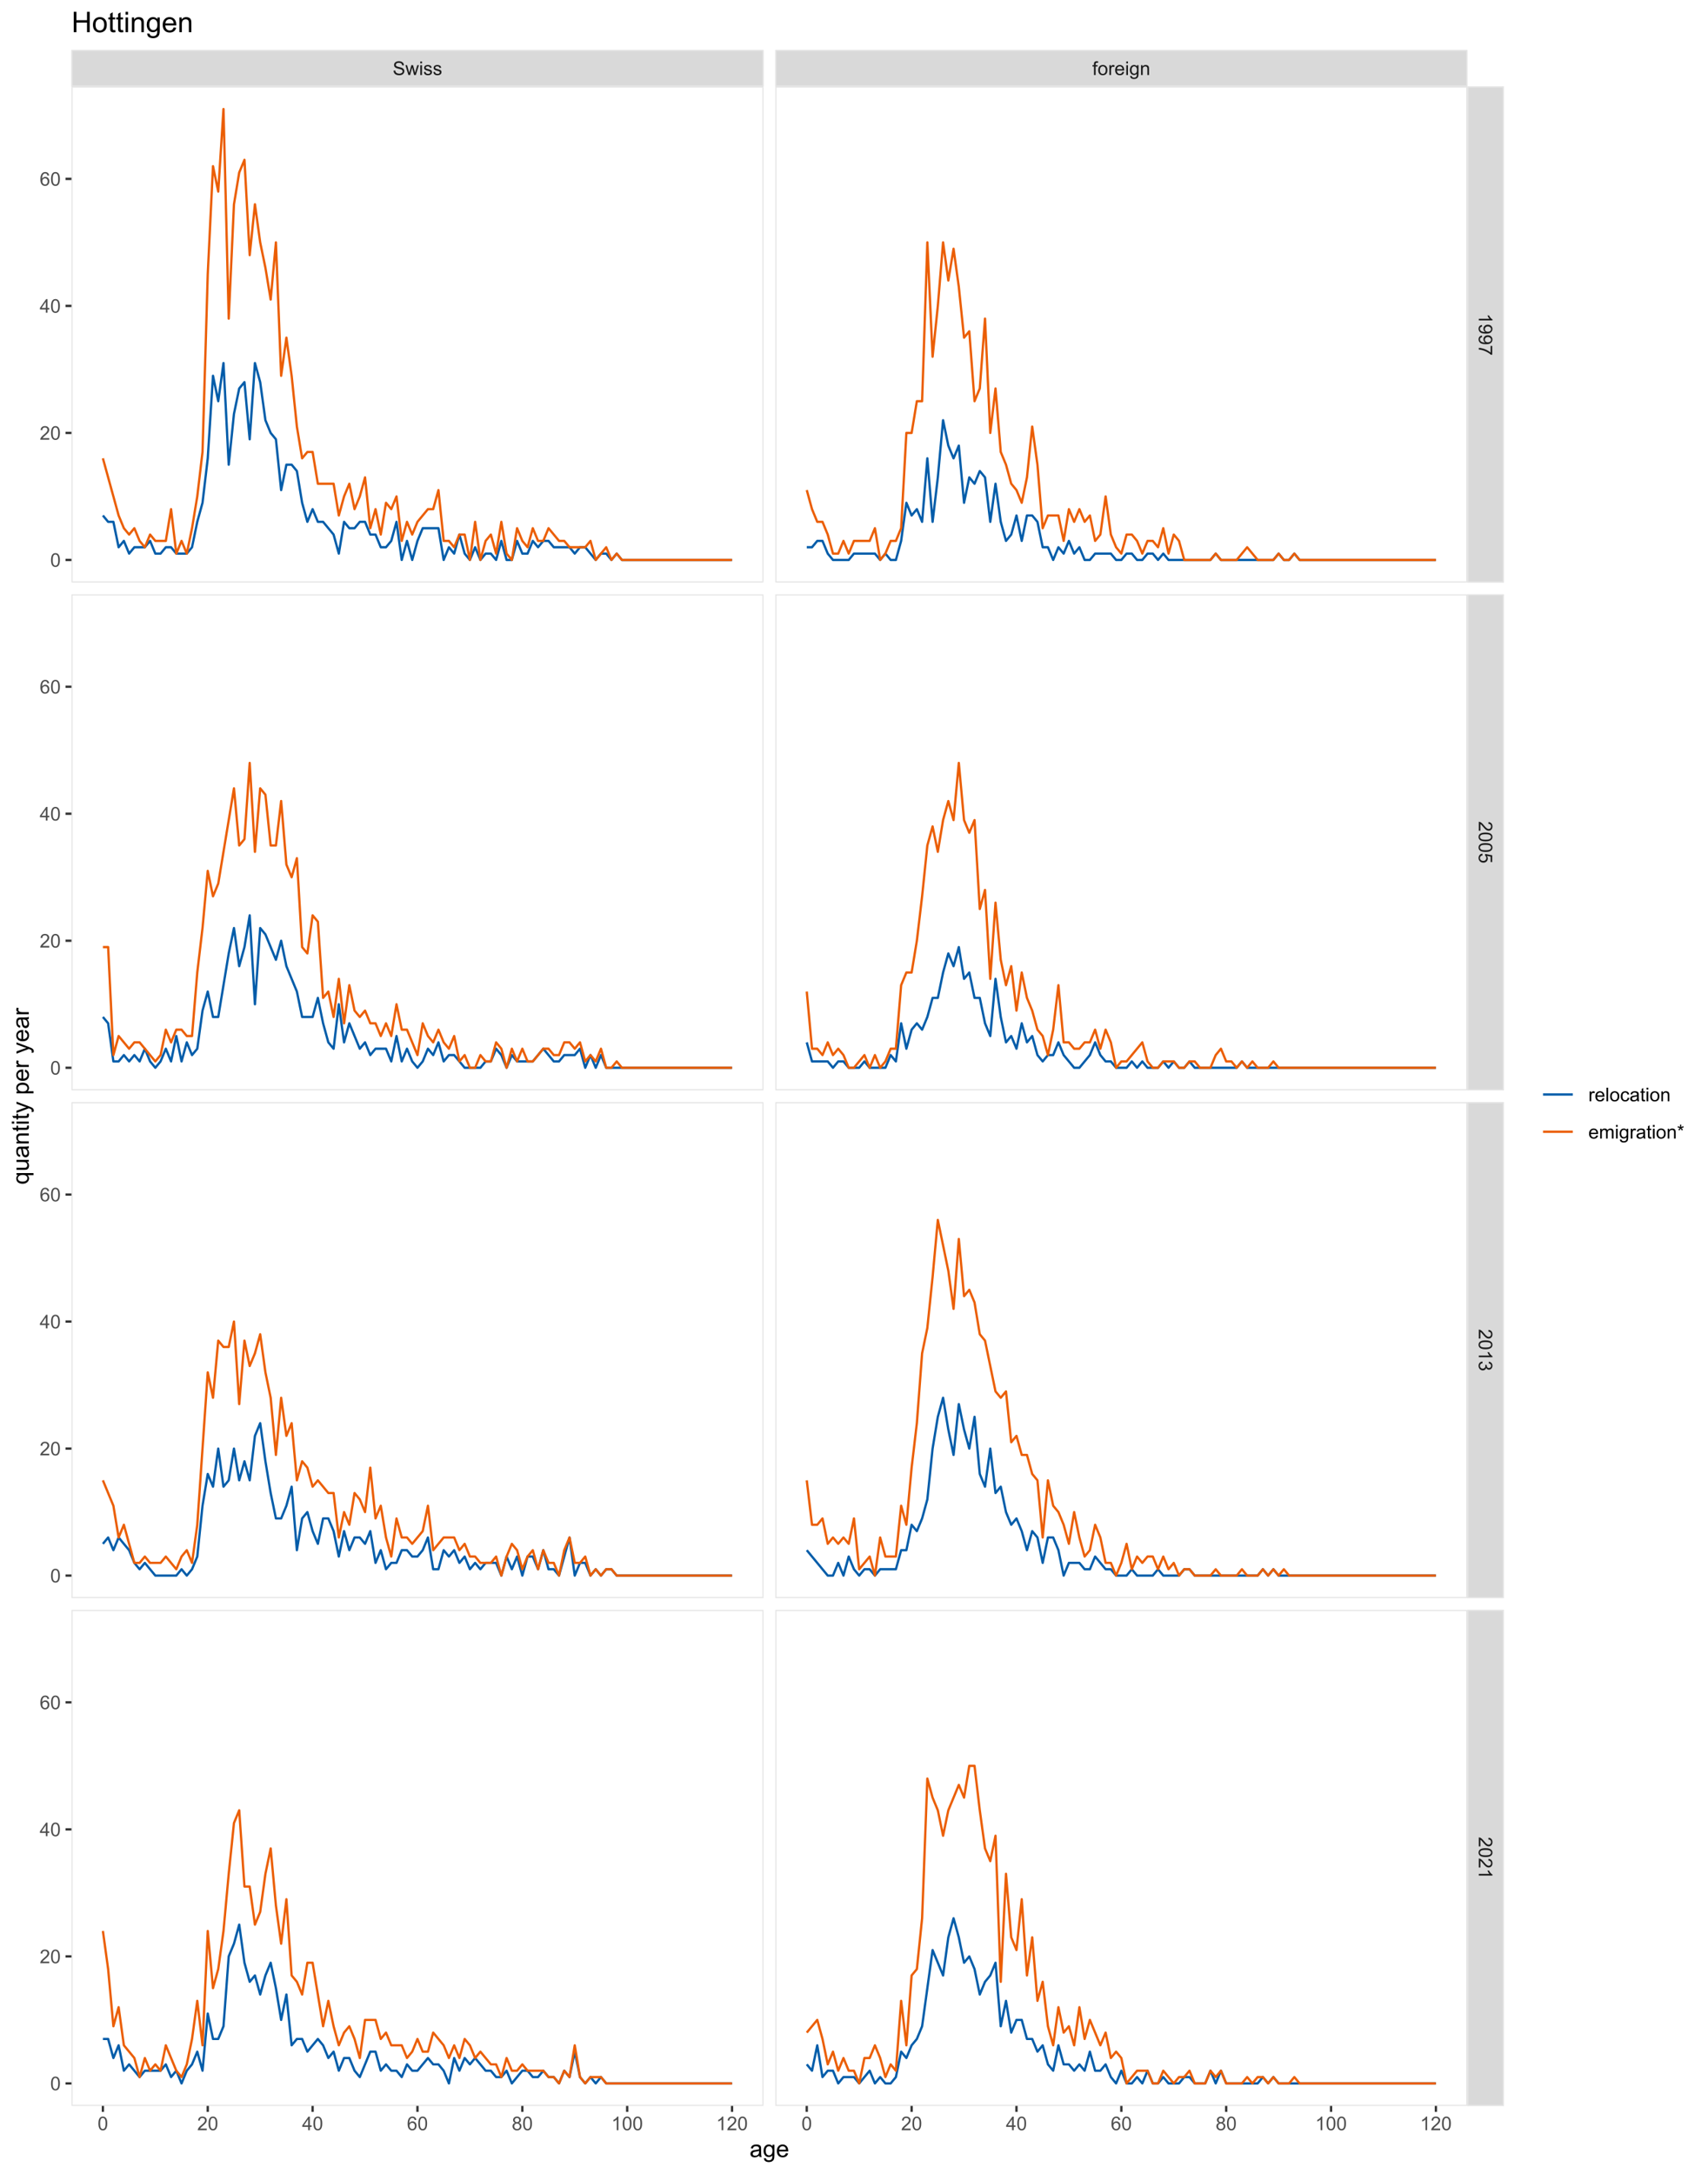 <?xml version="1.0" encoding="UTF-8"?>
<svg xmlns="http://www.w3.org/2000/svg" xmlns:xlink="http://www.w3.org/1999/xlink" width="792pt" height="1008pt" viewBox="0 0 792 1008" version="1.1">
<defs>
<g>
<symbol overflow="visible" id="glyph0-0">
<path style="stroke:none;" d="M 1.102 0 L 1.102 -5.5 L 5.5 -5.5 L 5.5 0 Z M 1.238 -0.137 L 5.363 -0.137 L 5.363 -5.363 L 1.238 -5.363 Z M 1.238 -0.137 "/>
</symbol>
<symbol overflow="visible" id="glyph0-1">
<path style="stroke:none;" d="M 0.395 -2.023 L 1.18 -2.094 C 1.215 -1.773 1.305 -1.516 1.441 -1.316 C 1.574 -1.113 1.785 -0.949 2.074 -0.828 C 2.359 -0.699 2.68 -0.637 3.043 -0.641 C 3.355 -0.637 3.637 -0.684 3.883 -0.781 C 4.125 -0.875 4.305 -1.008 4.426 -1.172 C 4.543 -1.336 4.605 -1.516 4.605 -1.711 C 4.605 -1.906 4.547 -2.078 4.434 -2.227 C 4.316 -2.375 4.129 -2.5 3.867 -2.602 C 3.695 -2.664 3.32 -2.766 2.746 -2.906 C 2.164 -3.047 1.758 -3.176 1.531 -3.301 C 1.227 -3.453 1.004 -3.648 0.855 -3.887 C 0.707 -4.117 0.633 -4.379 0.637 -4.672 C 0.633 -4.984 0.723 -5.281 0.906 -5.562 C 1.082 -5.836 1.344 -6.047 1.695 -6.191 C 2.039 -6.332 2.426 -6.402 2.852 -6.406 C 3.316 -6.402 3.73 -6.328 4.09 -6.18 C 4.445 -6.027 4.719 -5.805 4.91 -5.516 C 5.102 -5.219 5.203 -4.891 5.219 -4.523 L 4.422 -4.465 C 4.375 -4.863 4.23 -5.164 3.984 -5.367 C 3.734 -5.57 3.367 -5.672 2.887 -5.672 C 2.383 -5.672 2.016 -5.578 1.785 -5.395 C 1.555 -5.207 1.441 -4.984 1.441 -4.727 C 1.441 -4.496 1.52 -4.309 1.684 -4.168 C 1.84 -4.02 2.262 -3.871 2.941 -3.719 C 3.617 -3.562 4.082 -3.43 4.336 -3.316 C 4.703 -3.145 4.973 -2.93 5.148 -2.672 C 5.32 -2.414 5.406 -2.113 5.41 -1.777 C 5.406 -1.441 5.312 -1.129 5.121 -0.832 C 4.93 -0.535 4.652 -0.301 4.293 -0.137 C 3.93 0.027 3.527 0.105 3.082 0.109 C 2.512 0.105 2.031 0.023 1.648 -0.141 C 1.258 -0.305 0.957 -0.555 0.742 -0.891 C 0.52 -1.223 0.402 -1.598 0.395 -2.023 Z M 0.395 -2.023 "/>
</symbol>
<symbol overflow="visible" id="glyph0-2">
<path style="stroke:none;" d="M 1.422 0 L 0.027 -4.562 L 0.824 -4.562 L 1.551 -1.93 L 1.82 -0.949 C 1.832 -0.996 1.91 -1.309 2.059 -1.891 L 2.785 -4.562 L 3.578 -4.562 L 4.262 -1.918 L 4.492 -1.043 L 4.754 -1.926 L 5.535 -4.562 L 6.285 -4.562 L 4.859 0 L 4.055 0 L 3.332 -2.734 L 3.152 -3.512 L 2.23 0 Z M 1.422 0 "/>
</symbol>
<symbol overflow="visible" id="glyph0-3">
<path style="stroke:none;" d="M 0.586 -5.41 L 0.586 -6.301 L 1.359 -6.301 L 1.359 -5.41 Z M 0.586 0 L 0.586 -4.562 L 1.359 -4.562 L 1.359 0 Z M 0.586 0 "/>
</symbol>
<symbol overflow="visible" id="glyph0-4">
<path style="stroke:none;" d="M 0.27 -1.363 L 1.035 -1.484 C 1.078 -1.172 1.199 -0.938 1.395 -0.777 C 1.59 -0.609 1.863 -0.527 2.219 -0.531 C 2.57 -0.527 2.832 -0.602 3.008 -0.75 C 3.176 -0.895 3.262 -1.062 3.266 -1.258 C 3.262 -1.43 3.188 -1.566 3.039 -1.672 C 2.93 -1.734 2.664 -1.824 2.246 -1.934 C 1.676 -2.074 1.285 -2.195 1.066 -2.305 C 0.848 -2.406 0.68 -2.551 0.566 -2.738 C 0.453 -2.918 0.398 -3.125 0.398 -3.352 C 0.398 -3.555 0.445 -3.742 0.539 -3.914 C 0.633 -4.086 0.758 -4.23 0.918 -4.348 C 1.039 -4.434 1.203 -4.508 1.41 -4.574 C 1.617 -4.633 1.84 -4.664 2.078 -4.668 C 2.434 -4.664 2.75 -4.613 3.023 -4.512 C 3.293 -4.406 3.492 -4.266 3.621 -4.09 C 3.75 -3.914 3.84 -3.68 3.891 -3.387 L 3.133 -3.281 C 3.098 -3.516 2.996 -3.699 2.832 -3.832 C 2.664 -3.965 2.434 -4.031 2.137 -4.031 C 1.777 -4.031 1.523 -3.973 1.375 -3.855 C 1.223 -3.738 1.148 -3.598 1.148 -3.441 C 1.148 -3.34 1.18 -3.25 1.242 -3.172 C 1.305 -3.086 1.402 -3.02 1.539 -2.965 C 1.613 -2.934 1.84 -2.867 2.223 -2.766 C 2.766 -2.617 3.148 -2.496 3.367 -2.406 C 3.582 -2.312 3.75 -2.176 3.875 -2 C 3.996 -1.82 4.059 -1.602 4.062 -1.34 C 4.059 -1.078 3.984 -0.836 3.836 -0.609 C 3.684 -0.383 3.465 -0.207 3.184 -0.082 C 2.895 0.039 2.574 0.098 2.223 0.102 C 1.625 0.098 1.172 -0.02 0.863 -0.266 C 0.551 -0.508 0.355 -0.875 0.27 -1.363 Z M 0.27 -1.363 "/>
</symbol>
<symbol overflow="visible" id="glyph0-5">
<path style="stroke:none;" d="M 0.766 0 L 0.766 -3.961 L 0.082 -3.961 L 0.082 -4.562 L 0.766 -4.562 L 0.766 -5.047 C 0.762 -5.352 0.789 -5.582 0.848 -5.73 C 0.918 -5.93 1.047 -6.09 1.238 -6.219 C 1.422 -6.34 1.688 -6.402 2.027 -6.406 C 2.246 -6.402 2.484 -6.379 2.75 -6.328 L 2.633 -5.656 C 2.469 -5.68 2.32 -5.695 2.18 -5.699 C 1.945 -5.695 1.777 -5.645 1.68 -5.547 C 1.582 -5.445 1.535 -5.258 1.535 -4.984 L 1.535 -4.562 L 2.422 -4.562 L 2.422 -3.961 L 1.535 -3.961 L 1.535 0 Z M 0.766 0 "/>
</symbol>
<symbol overflow="visible" id="glyph0-6">
<path style="stroke:none;" d="M 0.293 -2.281 C 0.293 -3.125 0.527 -3.754 0.996 -4.16 C 1.387 -4.496 1.863 -4.664 2.434 -4.668 C 3.059 -4.664 3.57 -4.457 3.969 -4.051 C 4.363 -3.637 4.562 -3.07 4.566 -2.348 C 4.562 -1.758 4.477 -1.297 4.301 -0.961 C 4.125 -0.625 3.867 -0.363 3.535 -0.176 C 3.195 0.008 2.828 0.098 2.434 0.102 C 1.789 0.098 1.273 -0.102 0.883 -0.512 C 0.488 -0.918 0.293 -1.508 0.293 -2.281 Z M 1.086 -2.281 C 1.082 -1.695 1.211 -1.258 1.469 -0.969 C 1.723 -0.672 2.043 -0.527 2.434 -0.531 C 2.812 -0.527 3.133 -0.672 3.391 -0.969 C 3.645 -1.258 3.773 -1.707 3.773 -2.309 C 3.773 -2.871 3.645 -3.297 3.387 -3.59 C 3.129 -3.879 2.809 -4.023 2.434 -4.027 C 2.043 -4.023 1.723 -3.879 1.469 -3.594 C 1.211 -3.301 1.082 -2.863 1.086 -2.281 Z M 1.086 -2.281 "/>
</symbol>
<symbol overflow="visible" id="glyph0-7">
<path style="stroke:none;" d="M 0.57 0 L 0.57 -4.562 L 1.266 -4.562 L 1.266 -3.871 C 1.445 -4.191 1.609 -4.406 1.758 -4.512 C 1.906 -4.613 2.07 -4.664 2.258 -4.668 C 2.516 -4.664 2.781 -4.582 3.051 -4.418 L 2.785 -3.699 C 2.59 -3.809 2.402 -3.867 2.219 -3.867 C 2.047 -3.867 1.895 -3.816 1.762 -3.715 C 1.625 -3.613 1.527 -3.473 1.473 -3.293 C 1.383 -3.016 1.34 -2.715 1.344 -2.391 L 1.344 0 Z M 0.57 0 "/>
</symbol>
<symbol overflow="visible" id="glyph0-8">
<path style="stroke:none;" d="M 3.703 -1.469 L 4.504 -1.371 C 4.375 -0.902 4.141 -0.539 3.801 -0.285 C 3.461 -0.027 3.027 0.098 2.496 0.102 C 1.828 0.098 1.297 -0.102 0.906 -0.512 C 0.512 -0.918 0.316 -1.496 0.32 -2.242 C 0.316 -3.008 0.516 -3.605 0.914 -4.031 C 1.309 -4.453 1.82 -4.664 2.453 -4.668 C 3.059 -4.664 3.555 -4.457 3.945 -4.043 C 4.328 -3.629 4.523 -3.043 4.527 -2.289 C 4.523 -2.242 4.523 -2.176 4.523 -2.086 L 1.121 -2.086 C 1.145 -1.582 1.289 -1.195 1.547 -0.93 C 1.801 -0.66 2.117 -0.527 2.5 -0.531 C 2.781 -0.527 3.023 -0.602 3.227 -0.754 C 3.426 -0.902 3.586 -1.141 3.703 -1.469 Z M 1.164 -2.719 L 3.711 -2.719 C 3.672 -3.102 3.578 -3.387 3.422 -3.582 C 3.172 -3.879 2.852 -4.031 2.461 -4.031 C 2.105 -4.031 1.805 -3.91 1.566 -3.672 C 1.32 -3.434 1.188 -3.117 1.164 -2.719 Z M 1.164 -2.719 "/>
</symbol>
<symbol overflow="visible" id="glyph0-9">
<path style="stroke:none;" d="M 0.438 0.379 L 1.191 0.488 C 1.219 0.719 1.309 0.891 1.453 0.996 C 1.645 1.137 1.906 1.207 2.238 1.211 C 2.598 1.207 2.871 1.137 3.066 0.996 C 3.258 0.852 3.391 0.648 3.465 0.395 C 3.5 0.234 3.52 -0.094 3.52 -0.598 C 3.18 -0.199 2.758 0 2.258 0 C 1.625 0 1.141 -0.227 0.801 -0.68 C 0.453 -1.133 0.281 -1.676 0.285 -2.309 C 0.281 -2.742 0.359 -3.141 0.52 -3.512 C 0.676 -3.879 0.906 -4.164 1.207 -4.367 C 1.504 -4.562 1.855 -4.664 2.262 -4.668 C 2.797 -4.664 3.238 -4.445 3.594 -4.012 L 3.594 -4.562 L 4.305 -4.562 L 4.305 -0.617 C 4.301 0.094 4.227 0.594 4.086 0.891 C 3.938 1.188 3.711 1.422 3.398 1.594 C 3.086 1.766 2.699 1.852 2.242 1.852 C 1.695 1.852 1.254 1.727 0.922 1.484 C 0.586 1.234 0.426 0.867 0.438 0.379 Z M 1.078 -2.363 C 1.078 -1.762 1.195 -1.324 1.434 -1.051 C 1.672 -0.773 1.969 -0.637 2.328 -0.641 C 2.68 -0.637 2.98 -0.773 3.223 -1.051 C 3.461 -1.32 3.578 -1.75 3.582 -2.336 C 3.578 -2.895 3.457 -3.316 3.211 -3.602 C 2.961 -3.883 2.66 -4.023 2.316 -4.027 C 1.969 -4.023 1.676 -3.883 1.438 -3.605 C 1.195 -3.324 1.078 -2.91 1.078 -2.363 Z M 1.078 -2.363 "/>
</symbol>
<symbol overflow="visible" id="glyph0-10">
<path style="stroke:none;" d="M 0.578 0 L 0.578 -4.562 L 1.277 -4.562 L 1.277 -3.914 C 1.609 -4.414 2.09 -4.664 2.727 -4.668 C 3 -4.664 3.254 -4.613 3.484 -4.52 C 3.715 -4.418 3.887 -4.289 4.004 -4.129 C 4.113 -3.969 4.195 -3.777 4.246 -3.559 C 4.273 -3.41 4.289 -3.16 4.289 -2.805 L 4.289 0 L 3.516 0 L 3.516 -2.777 C 3.516 -3.09 3.484 -3.324 3.426 -3.484 C 3.363 -3.637 3.258 -3.762 3.105 -3.855 C 2.949 -3.949 2.77 -3.996 2.566 -3.996 C 2.234 -3.996 1.949 -3.891 1.711 -3.68 C 1.469 -3.469 1.348 -3.07 1.352 -2.492 L 1.352 0 Z M 0.578 0 "/>
</symbol>
<symbol overflow="visible" id="glyph0-11">
<path style="stroke:none;" d="M 0.367 -3.105 C 0.363 -3.848 0.438 -4.445 0.594 -4.902 C 0.742 -5.355 0.973 -5.707 1.277 -5.953 C 1.578 -6.199 1.957 -6.32 2.418 -6.324 C 2.754 -6.32 3.051 -6.254 3.309 -6.121 C 3.562 -5.984 3.773 -5.789 3.938 -5.531 C 4.102 -5.273 4.23 -4.961 4.328 -4.594 C 4.422 -4.227 4.469 -3.73 4.473 -3.105 C 4.469 -2.367 4.395 -1.77 4.242 -1.316 C 4.09 -0.859 3.863 -0.508 3.562 -0.262 C 3.258 -0.016 2.875 0.105 2.418 0.109 C 1.809 0.105 1.332 -0.109 0.988 -0.547 C 0.57 -1.066 0.363 -1.922 0.367 -3.105 Z M 1.16 -3.105 C 1.16 -2.07 1.281 -1.379 1.523 -1.039 C 1.766 -0.695 2.062 -0.527 2.418 -0.527 C 2.773 -0.527 3.074 -0.699 3.316 -1.043 C 3.559 -1.387 3.68 -2.074 3.68 -3.105 C 3.68 -4.145 3.559 -4.832 3.316 -5.172 C 3.074 -5.512 2.77 -5.684 2.41 -5.684 C 2.051 -5.684 1.77 -5.531 1.559 -5.234 C 1.293 -4.844 1.16 -4.137 1.16 -3.105 Z M 1.16 -3.105 "/>
</symbol>
<symbol overflow="visible" id="glyph0-12">
<path style="stroke:none;" d="M 4.43 -0.742 L 4.43 0 L 0.266 0 C 0.258 -0.188 0.289 -0.367 0.355 -0.539 C 0.461 -0.82 0.629 -1.098 0.863 -1.375 C 1.094 -1.648 1.434 -1.965 1.879 -2.328 C 2.562 -2.887 3.023 -3.332 3.266 -3.664 C 3.5 -3.988 3.621 -4.301 3.625 -4.594 C 3.621 -4.898 3.512 -5.156 3.297 -5.367 C 3.074 -5.578 2.789 -5.684 2.441 -5.684 C 2.066 -5.684 1.77 -5.57 1.547 -5.348 C 1.32 -5.125 1.207 -4.816 1.207 -4.422 L 0.414 -4.504 C 0.465 -5.094 0.668 -5.543 1.027 -5.855 C 1.379 -6.164 1.855 -6.32 2.457 -6.324 C 3.059 -6.32 3.539 -6.152 3.891 -5.82 C 4.242 -5.484 4.418 -5.07 4.422 -4.578 C 4.418 -4.32 4.367 -4.074 4.266 -3.832 C 4.164 -3.59 3.992 -3.332 3.754 -3.062 C 3.512 -2.793 3.113 -2.426 2.562 -1.957 C 2.094 -1.566 1.797 -1.301 1.664 -1.16 C 1.531 -1.02 1.422 -0.879 1.34 -0.742 Z M 4.43 -0.742 "/>
</symbol>
<symbol overflow="visible" id="glyph0-13">
<path style="stroke:none;" d="M 2.844 0 L 2.844 -1.508 L 0.113 -1.508 L 0.113 -2.219 L 2.988 -6.301 L 3.617 -6.301 L 3.617 -2.219 L 4.469 -2.219 L 4.469 -1.508 L 3.617 -1.508 L 3.617 0 Z M 2.844 -2.219 L 2.844 -5.059 L 0.871 -2.219 Z M 2.844 -2.219 "/>
</symbol>
<symbol overflow="visible" id="glyph0-14">
<path style="stroke:none;" d="M 4.379 -4.758 L 3.609 -4.695 C 3.539 -4.996 3.441 -5.219 3.316 -5.359 C 3.105 -5.574 2.848 -5.684 2.543 -5.688 C 2.297 -5.684 2.078 -5.617 1.895 -5.484 C 1.648 -5.305 1.457 -5.043 1.32 -4.703 C 1.176 -4.363 1.105 -3.879 1.102 -3.25 C 1.285 -3.531 1.512 -3.742 1.781 -3.879 C 2.051 -4.016 2.332 -4.082 2.629 -4.086 C 3.141 -4.082 3.578 -3.895 3.945 -3.516 C 4.305 -3.137 4.488 -2.645 4.492 -2.047 C 4.488 -1.648 4.402 -1.281 4.234 -0.941 C 4.062 -0.602 3.828 -0.34 3.531 -0.16 C 3.23 0.02 2.895 0.105 2.52 0.109 C 1.871 0.105 1.344 -0.129 0.941 -0.602 C 0.531 -1.074 0.328 -1.855 0.332 -2.949 C 0.328 -4.16 0.551 -5.047 1.004 -5.602 C 1.395 -6.082 1.926 -6.32 2.59 -6.324 C 3.086 -6.32 3.492 -6.184 3.809 -5.906 C 4.125 -5.629 4.312 -5.246 4.379 -4.758 Z M 1.219 -2.039 C 1.219 -1.773 1.273 -1.516 1.387 -1.273 C 1.5 -1.027 1.66 -0.844 1.863 -0.719 C 2.066 -0.59 2.277 -0.527 2.504 -0.527 C 2.828 -0.527 3.109 -0.656 3.348 -0.922 C 3.578 -1.184 3.695 -1.543 3.699 -2 C 3.695 -2.43 3.582 -2.773 3.352 -3.027 C 3.117 -3.273 2.824 -3.398 2.477 -3.402 C 2.121 -3.398 1.824 -3.273 1.582 -3.027 C 1.34 -2.773 1.219 -2.445 1.219 -2.039 Z M 1.219 -2.039 "/>
</symbol>
<symbol overflow="visible" id="glyph0-15">
<path style="stroke:none;" d="M 1.555 -3.418 C 1.23 -3.531 0.992 -3.699 0.84 -3.918 C 0.684 -4.133 0.609 -4.395 0.609 -4.699 C 0.609 -5.156 0.773 -5.539 1.102 -5.855 C 1.43 -6.164 1.867 -6.32 2.418 -6.324 C 2.969 -6.32 3.41 -6.16 3.746 -5.844 C 4.078 -5.523 4.246 -5.137 4.25 -4.68 C 4.246 -4.387 4.172 -4.133 4.02 -3.918 C 3.863 -3.699 3.629 -3.531 3.32 -3.418 C 3.707 -3.285 4 -3.082 4.203 -2.805 C 4.402 -2.52 4.504 -2.184 4.508 -1.801 C 4.504 -1.258 4.312 -0.805 3.934 -0.441 C 3.551 -0.074 3.051 0.105 2.434 0.109 C 1.809 0.105 1.309 -0.074 0.926 -0.441 C 0.543 -0.809 0.352 -1.27 0.355 -1.82 C 0.352 -2.23 0.457 -2.574 0.668 -2.852 C 0.875 -3.125 1.168 -3.312 1.555 -3.418 Z M 1.402 -4.727 C 1.398 -4.426 1.496 -4.184 1.688 -3.996 C 1.879 -3.805 2.129 -3.707 2.438 -3.711 C 2.734 -3.707 2.977 -3.801 3.168 -3.992 C 3.355 -4.176 3.449 -4.406 3.453 -4.684 C 3.449 -4.965 3.352 -5.203 3.16 -5.398 C 2.961 -5.586 2.719 -5.684 2.43 -5.688 C 2.129 -5.684 1.883 -5.59 1.691 -5.402 C 1.496 -5.215 1.398 -4.988 1.402 -4.727 Z M 1.152 -1.816 C 1.148 -1.598 1.199 -1.383 1.309 -1.176 C 1.41 -0.969 1.566 -0.809 1.773 -0.695 C 1.98 -0.582 2.203 -0.527 2.441 -0.527 C 2.809 -0.527 3.113 -0.645 3.355 -0.883 C 3.594 -1.121 3.715 -1.426 3.719 -1.793 C 3.715 -2.164 3.59 -2.469 3.344 -2.715 C 3.094 -2.957 2.785 -3.082 2.414 -3.082 C 2.051 -3.082 1.75 -2.961 1.512 -2.719 C 1.27 -2.477 1.148 -2.176 1.152 -1.816 Z M 1.152 -1.816 "/>
</symbol>
<symbol overflow="visible" id="glyph0-16">
<path style="stroke:none;" d="M 3.277 0 L 2.504 0 L 2.504 -4.93 C 2.316 -4.75 2.074 -4.574 1.773 -4.395 C 1.469 -4.215 1.195 -4.082 0.957 -3.996 L 0.957 -4.742 C 1.387 -4.941 1.766 -5.188 2.09 -5.48 C 2.414 -5.77 2.645 -6.051 2.781 -6.324 L 3.277 -6.324 Z M 3.277 0 "/>
</symbol>
<symbol overflow="visible" id="glyph0-17">
<path style="stroke:none;" d="M 0.562 0 L 0.562 -6.301 L 1.336 -6.301 L 1.336 0 Z M 0.562 0 "/>
</symbol>
<symbol overflow="visible" id="glyph0-18">
<path style="stroke:none;" d="M 3.559 -1.672 L 4.32 -1.574 C 4.234 -1.047 4.023 -0.637 3.68 -0.34 C 3.336 -0.047 2.914 0.098 2.418 0.102 C 1.793 0.098 1.293 -0.102 0.914 -0.508 C 0.531 -0.914 0.34 -1.5 0.344 -2.266 C 0.34 -2.754 0.422 -3.184 0.586 -3.559 C 0.75 -3.926 0.996 -4.203 1.332 -4.391 C 1.664 -4.57 2.027 -4.664 2.422 -4.668 C 2.914 -4.664 3.32 -4.539 3.641 -4.289 C 3.953 -4.039 4.156 -3.684 4.246 -3.223 L 3.492 -3.105 C 3.422 -3.41 3.293 -3.641 3.113 -3.797 C 2.926 -3.953 2.707 -4.031 2.453 -4.031 C 2.062 -4.031 1.746 -3.891 1.504 -3.609 C 1.258 -3.328 1.137 -2.887 1.141 -2.285 C 1.137 -1.672 1.254 -1.227 1.492 -0.949 C 1.723 -0.668 2.027 -0.527 2.41 -0.531 C 2.711 -0.527 2.965 -0.621 3.172 -0.809 C 3.371 -0.996 3.5 -1.281 3.559 -1.672 Z M 3.559 -1.672 "/>
</symbol>
<symbol overflow="visible" id="glyph0-19">
<path style="stroke:none;" d="M 3.559 -0.562 C 3.27 -0.32 2.996 -0.148 2.73 -0.047 C 2.465 0.051 2.18 0.098 1.879 0.102 C 1.375 0.098 0.988 -0.02 0.719 -0.266 C 0.449 -0.508 0.316 -0.82 0.316 -1.203 C 0.316 -1.422 0.367 -1.629 0.469 -1.816 C 0.57 -2 0.703 -2.148 0.871 -2.262 C 1.031 -2.371 1.215 -2.453 1.426 -2.516 C 1.574 -2.551 1.805 -2.59 2.113 -2.629 C 2.734 -2.703 3.195 -2.793 3.492 -2.895 C 3.492 -3 3.492 -3.066 3.496 -3.098 C 3.492 -3.41 3.418 -3.633 3.277 -3.766 C 3.074 -3.938 2.781 -4.023 2.398 -4.027 C 2.031 -4.023 1.762 -3.961 1.59 -3.836 C 1.414 -3.707 1.289 -3.48 1.207 -3.16 L 0.453 -3.262 C 0.516 -3.582 0.629 -3.844 0.789 -4.043 C 0.945 -4.242 1.172 -4.395 1.473 -4.504 C 1.77 -4.609 2.117 -4.664 2.508 -4.668 C 2.898 -4.664 3.215 -4.617 3.457 -4.527 C 3.699 -4.434 3.879 -4.32 3.996 -4.184 C 4.109 -4.043 4.188 -3.867 4.238 -3.656 C 4.258 -3.523 4.27 -3.285 4.273 -2.945 L 4.273 -1.914 C 4.27 -1.191 4.289 -0.734 4.324 -0.547 C 4.355 -0.352 4.418 -0.172 4.52 0 L 3.711 0 C 3.629 -0.16 3.578 -0.348 3.559 -0.562 Z M 3.492 -2.289 C 3.211 -2.172 2.789 -2.074 2.23 -2 C 1.91 -1.949 1.684 -1.898 1.555 -1.844 C 1.422 -1.785 1.32 -1.699 1.25 -1.59 C 1.176 -1.477 1.141 -1.355 1.145 -1.227 C 1.141 -1.016 1.219 -0.844 1.379 -0.707 C 1.531 -0.57 1.762 -0.504 2.062 -0.504 C 2.359 -0.504 2.621 -0.566 2.855 -0.699 C 3.086 -0.824 3.258 -1.004 3.367 -1.234 C 3.449 -1.406 3.492 -1.664 3.492 -2.008 Z M 3.492 -2.289 "/>
</symbol>
<symbol overflow="visible" id="glyph0-20">
<path style="stroke:none;" d="M 2.27 -0.691 L 2.379 -0.008 C 2.16 0.039 1.965 0.059 1.797 0.059 C 1.512 0.059 1.293 0.016 1.141 -0.074 C 0.984 -0.16 0.875 -0.277 0.816 -0.422 C 0.75 -0.566 0.719 -0.871 0.723 -1.336 L 0.723 -3.961 L 0.156 -3.961 L 0.156 -4.562 L 0.723 -4.562 L 0.723 -5.695 L 1.492 -6.156 L 1.492 -4.562 L 2.27 -4.562 L 2.27 -3.961 L 1.492 -3.961 L 1.492 -1.293 C 1.488 -1.07 1.5 -0.93 1.531 -0.867 C 1.555 -0.805 1.602 -0.754 1.664 -0.715 C 1.727 -0.676 1.812 -0.656 1.93 -0.66 C 2.012 -0.656 2.125 -0.668 2.27 -0.691 Z M 2.27 -0.691 "/>
</symbol>
<symbol overflow="visible" id="glyph0-21">
<path style="stroke:none;" d="M 0.578 0 L 0.578 -4.562 L 1.273 -4.562 L 1.273 -3.922 C 1.414 -4.141 1.605 -4.32 1.844 -4.461 C 2.078 -4.594 2.348 -4.664 2.656 -4.668 C 2.992 -4.664 3.27 -4.594 3.488 -4.457 C 3.699 -4.312 3.852 -4.117 3.945 -3.867 C 4.301 -4.398 4.773 -4.664 5.355 -4.668 C 5.805 -4.664 6.148 -4.539 6.395 -4.289 C 6.637 -4.039 6.762 -3.652 6.762 -3.133 L 6.762 0 L 5.996 0 L 5.996 -2.875 C 5.992 -3.184 5.969 -3.406 5.918 -3.543 C 5.867 -3.676 5.773 -3.785 5.645 -3.871 C 5.512 -3.953 5.359 -3.996 5.184 -3.996 C 4.859 -3.996 4.594 -3.887 4.383 -3.676 C 4.172 -3.457 4.066 -3.117 4.066 -2.652 L 4.066 0 L 3.293 0 L 3.293 -2.965 C 3.293 -3.309 3.227 -3.566 3.102 -3.738 C 2.973 -3.91 2.77 -3.996 2.484 -3.996 C 2.266 -3.996 2.062 -3.938 1.879 -3.824 C 1.691 -3.707 1.559 -3.539 1.477 -3.32 C 1.391 -3.098 1.348 -2.781 1.352 -2.367 L 1.352 0 Z M 0.578 0 "/>
</symbol>
<symbol overflow="visible" id="glyph0-22">
<path style="stroke:none;" d="M 0.273 -5.145 L 0.473 -5.754 C 0.926 -5.59 1.258 -5.449 1.465 -5.336 C 1.41 -5.852 1.379 -6.207 1.379 -6.406 L 2.004 -6.406 C 1.992 -6.117 1.957 -5.762 1.902 -5.34 C 2.195 -5.488 2.535 -5.629 2.918 -5.754 L 3.117 -5.145 C 2.75 -5.02 2.391 -4.938 2.047 -4.902 C 2.219 -4.75 2.465 -4.48 2.785 -4.09 L 2.27 -3.727 C 2.098 -3.953 1.902 -4.258 1.68 -4.648 C 1.465 -4.242 1.277 -3.938 1.121 -3.727 L 0.613 -4.09 C 0.945 -4.496 1.184 -4.766 1.328 -4.902 C 0.957 -4.973 0.605 -5.055 0.273 -5.145 Z M 0.273 -5.145 "/>
</symbol>
<symbol overflow="visible" id="glyph1-0">
<path style="stroke:none;" d="M 0 1.102 L 5.5 1.102 L 5.5 5.5 L 0 5.5 Z M 0.137 1.238 L 0.137 5.363 L 5.363 5.363 L 5.363 1.238 Z M 0.137 1.238 "/>
</symbol>
<symbol overflow="visible" id="glyph1-1">
<path style="stroke:none;" d="M 0 3.277 L 0 2.504 L 4.93 2.504 C 4.75 2.316 4.574 2.074 4.395 1.773 C 4.215 1.469 4.082 1.195 3.996 0.957 L 4.742 0.957 C 4.941 1.387 5.188 1.766 5.48 2.09 C 5.77 2.414 6.051 2.645 6.324 2.781 L 6.324 3.277 Z M 0 3.277 "/>
</symbol>
<symbol overflow="visible" id="glyph1-2">
<path style="stroke:none;" d="M 1.457 0.48 L 1.527 1.227 C 1.172 1.285 0.918 1.406 0.762 1.586 C 0.605 1.762 0.527 1.988 0.527 2.27 C 0.527 2.504 0.582 2.715 0.691 2.895 C 0.801 3.074 0.945 3.219 1.129 3.336 C 1.309 3.445 1.555 3.543 1.863 3.621 C 2.172 3.699 2.484 3.738 2.809 3.738 C 2.84 3.738 2.895 3.734 2.965 3.734 C 2.715 3.578 2.512 3.367 2.363 3.102 C 2.207 2.828 2.133 2.539 2.137 2.23 C 2.133 1.707 2.32 1.266 2.703 0.906 C 3.078 0.543 3.578 0.363 4.199 0.363 C 4.836 0.363 5.348 0.551 5.738 0.93 C 6.125 1.305 6.32 1.777 6.324 2.348 C 6.32 2.754 6.211 3.129 5.992 3.469 C 5.77 3.809 5.457 4.066 5.051 4.242 C 4.641 4.418 4.047 4.504 3.277 4.508 C 2.469 4.504 1.828 4.418 1.355 4.246 C 0.875 4.07 0.512 3.809 0.266 3.465 C 0.016 3.117 -0.105 2.715 -0.105 2.25 C -0.105 1.758 0.031 1.355 0.305 1.043 C 0.578 0.73 0.961 0.543 1.457 0.48 Z M 4.238 3.648 C 4.676 3.645 5.027 3.527 5.293 3.293 C 5.551 3.055 5.684 2.77 5.684 2.441 C 5.684 2.094 5.543 1.793 5.262 1.543 C 4.98 1.285 4.617 1.16 4.172 1.16 C 3.77 1.16 3.441 1.281 3.195 1.523 C 2.941 1.766 2.816 2.062 2.82 2.418 C 2.816 2.773 2.941 3.066 3.195 3.301 C 3.441 3.527 3.789 3.645 4.238 3.648 Z M 4.238 3.648 "/>
</symbol>
<symbol overflow="visible" id="glyph1-3">
<path style="stroke:none;" d="M 5.473 0.418 L 6.219 0.418 L 6.219 4.496 L 5.617 4.496 C 5.188 4.09 4.621 3.691 3.914 3.301 C 3.203 2.902 2.473 2.602 1.73 2.391 C 1.199 2.234 0.625 2.133 0 2.094 L 0 1.297 C 0.492 1.305 1.09 1.402 1.793 1.59 C 2.496 1.77 3.172 2.039 3.824 2.391 C 4.477 2.738 5.027 3.105 5.473 3.5 Z M 5.473 0.418 "/>
</symbol>
<symbol overflow="visible" id="glyph1-4">
<path style="stroke:none;" d="M 0.742 4.43 L 0 4.43 L 0 0.266 C 0.188 0.258 0.367 0.289 0.539 0.355 C 0.82 0.461 1.098 0.629 1.375 0.863 C 1.648 1.094 1.965 1.434 2.328 1.879 C 2.887 2.562 3.332 3.023 3.664 3.266 C 3.988 3.5 4.301 3.621 4.594 3.625 C 4.898 3.621 5.156 3.512 5.367 3.297 C 5.578 3.074 5.684 2.789 5.684 2.441 C 5.684 2.066 5.57 1.77 5.348 1.547 C 5.125 1.32 4.816 1.207 4.422 1.207 L 4.504 0.414 C 5.094 0.465 5.543 0.668 5.855 1.023 C 6.164 1.379 6.32 1.855 6.324 2.457 C 6.32 3.059 6.152 3.539 5.82 3.891 C 5.484 4.242 5.07 4.418 4.578 4.422 C 4.32 4.418 4.074 4.367 3.832 4.266 C 3.59 4.164 3.332 3.992 3.062 3.754 C 2.793 3.512 2.426 3.113 1.957 2.562 C 1.566 2.094 1.301 1.797 1.16 1.664 C 1.02 1.531 0.879 1.422 0.742 1.34 Z M 0.742 4.43 "/>
</symbol>
<symbol overflow="visible" id="glyph1-5">
<path style="stroke:none;" d="M 3.105 0.363 C 3.848 0.363 4.445 0.438 4.902 0.594 C 5.355 0.742 5.707 0.973 5.953 1.277 C 6.199 1.578 6.32 1.957 6.324 2.418 C 6.32 2.754 6.254 3.051 6.121 3.309 C 5.984 3.562 5.789 3.773 5.531 3.938 C 5.273 4.102 4.961 4.23 4.594 4.328 C 4.227 4.422 3.73 4.469 3.105 4.473 C 2.367 4.469 1.77 4.395 1.316 4.242 C 0.859 4.09 0.508 3.863 0.266 3.562 C 0.016 3.258 -0.105 2.875 -0.105 2.418 C -0.105 1.809 0.109 1.332 0.547 0.988 C 1.066 0.57 1.922 0.363 3.105 0.363 Z M 3.105 1.16 C 2.07 1.16 1.379 1.281 1.039 1.523 C 0.695 1.766 0.527 2.062 0.527 2.418 C 0.527 2.773 0.699 3.074 1.043 3.316 C 1.387 3.559 2.074 3.68 3.105 3.68 C 4.145 3.68 4.832 3.559 5.172 3.316 C 5.512 3.074 5.684 2.77 5.684 2.41 C 5.684 2.051 5.531 1.77 5.234 1.559 C 4.844 1.293 4.137 1.16 3.105 1.16 Z M 3.105 1.16 "/>
</symbol>
<symbol overflow="visible" id="glyph1-6">
<path style="stroke:none;" d="M 1.648 0.363 L 1.719 1.176 C 1.32 1.234 1.023 1.375 0.824 1.594 C 0.625 1.812 0.527 2.078 0.527 2.391 C 0.527 2.762 0.668 3.074 0.949 3.336 C 1.23 3.59 1.602 3.719 2.066 3.723 C 2.508 3.719 2.855 3.594 3.109 3.348 C 3.363 3.098 3.492 2.773 3.492 2.375 C 3.492 2.125 3.434 1.902 3.32 1.703 C 3.207 1.5 3.062 1.344 2.883 1.23 L 2.977 0.504 L 6.215 1.113 L 6.215 4.246 L 5.473 4.246 L 5.473 1.73 L 3.781 1.391 C 4.039 1.766 4.172 2.164 4.176 2.582 C 4.172 3.129 3.98 3.594 3.605 3.973 C 3.223 4.352 2.734 4.539 2.137 4.543 C 1.562 4.539 1.07 4.375 0.656 4.043 C 0.148 3.637 -0.105 3.086 -0.105 2.391 C -0.105 1.816 0.055 1.348 0.375 0.984 C 0.695 0.621 1.117 0.414 1.648 0.363 Z M 1.648 0.363 "/>
</symbol>
<symbol overflow="visible" id="glyph1-7">
<path style="stroke:none;" d="M 1.664 0.371 L 1.766 1.145 C 1.324 1.23 1.008 1.383 0.816 1.598 C 0.621 1.809 0.527 2.066 0.527 2.375 C 0.527 2.734 0.652 3.043 0.906 3.297 C 1.156 3.547 1.469 3.672 1.844 3.676 C 2.195 3.672 2.488 3.555 2.719 3.324 C 2.949 3.09 3.062 2.797 3.066 2.441 C 3.062 2.293 3.035 2.109 2.98 1.895 L 3.66 1.98 C 3.652 2.031 3.648 2.07 3.652 2.105 C 3.648 2.43 3.734 2.727 3.91 2.992 C 4.078 3.254 4.344 3.387 4.703 3.391 C 4.984 3.387 5.219 3.289 5.406 3.102 C 5.59 2.906 5.684 2.66 5.688 2.359 C 5.684 2.055 5.59 1.805 5.402 1.605 C 5.215 1.402 4.93 1.273 4.555 1.219 L 4.691 0.445 C 5.207 0.539 5.609 0.754 5.895 1.09 C 6.18 1.426 6.32 1.84 6.324 2.34 C 6.32 2.684 6.246 3.004 6.102 3.293 C 5.953 3.582 5.754 3.801 5.5 3.953 C 5.242 4.105 4.973 4.184 4.688 4.184 C 4.414 4.184 4.164 4.109 3.945 3.965 C 3.719 3.816 3.543 3.602 3.41 3.316 C 3.324 3.688 3.145 3.977 2.875 4.184 C 2.605 4.391 2.266 4.492 1.859 4.496 C 1.305 4.492 0.84 4.293 0.461 3.895 C 0.078 3.492 -0.109 2.984 -0.113 2.371 C -0.109 1.816 0.051 1.355 0.379 0.992 C 0.707 0.625 1.137 0.418 1.664 0.371 Z M 1.664 0.371 "/>
</symbol>
<symbol overflow="visible" id="glyph2-0">
<path style="stroke:none;" d="M 1.375 0 L 1.375 -6.875 L 6.875 -6.875 L 6.875 0 Z M 1.547 -0.172 L 6.703 -0.172 L 6.703 -6.703 L 1.547 -6.703 Z M 1.547 -0.172 "/>
</symbol>
<symbol overflow="visible" id="glyph2-1">
<path style="stroke:none;" d="M 4.445 -0.703 C 4.086 -0.398 3.742 -0.184 3.414 -0.059 C 3.082 0.066 2.727 0.129 2.348 0.129 C 1.719 0.129 1.238 -0.023 0.902 -0.328 C 0.566 -0.633 0.398 -1.023 0.398 -1.504 C 0.398 -1.781 0.461 -2.035 0.586 -2.27 C 0.711 -2.496 0.875 -2.684 1.086 -2.824 C 1.289 -2.965 1.523 -3.07 1.781 -3.141 C 1.969 -3.191 2.254 -3.238 2.641 -3.289 C 3.418 -3.375 3.992 -3.488 4.367 -3.621 C 4.367 -3.754 4.371 -3.836 4.371 -3.871 C 4.371 -4.266 4.277 -4.543 4.098 -4.703 C 3.848 -4.918 3.48 -5.027 2.996 -5.031 C 2.539 -5.027 2.203 -4.949 1.988 -4.793 C 1.77 -4.633 1.609 -4.352 1.508 -3.949 L 0.562 -4.078 C 0.648 -4.48 0.789 -4.805 0.988 -5.055 C 1.184 -5.301 1.469 -5.492 1.844 -5.629 C 2.215 -5.762 2.645 -5.828 3.137 -5.832 C 3.621 -5.828 4.02 -5.773 4.324 -5.66 C 4.629 -5.543 4.852 -5.398 4.996 -5.227 C 5.137 -5.055 5.238 -4.836 5.297 -4.57 C 5.328 -4.406 5.344 -4.109 5.344 -3.68 L 5.344 -2.391 C 5.344 -1.492 5.363 -0.922 5.406 -0.684 C 5.445 -0.445 5.527 -0.219 5.648 0 L 4.641 0 C 4.539 -0.199 4.473 -0.434 4.445 -0.703 Z M 4.367 -2.863 C 4.012 -2.719 3.488 -2.598 2.789 -2.496 C 2.391 -2.438 2.105 -2.371 1.941 -2.301 C 1.773 -2.227 1.648 -2.121 1.562 -1.988 C 1.473 -1.848 1.43 -1.695 1.43 -1.531 C 1.43 -1.27 1.527 -1.055 1.723 -0.887 C 1.918 -0.711 2.203 -0.625 2.578 -0.629 C 2.949 -0.625 3.277 -0.707 3.57 -0.871 C 3.859 -1.031 4.074 -1.254 4.211 -1.543 C 4.312 -1.754 4.363 -2.078 4.367 -2.508 Z M 4.367 -2.863 "/>
</symbol>
<symbol overflow="visible" id="glyph2-2">
<path style="stroke:none;" d="M 0.547 0.473 L 1.488 0.613 C 1.527 0.898 1.637 1.109 1.816 1.246 C 2.055 1.422 2.379 1.512 2.797 1.516 C 3.242 1.512 3.59 1.422 3.832 1.246 C 4.074 1.062 4.238 0.812 4.328 0.492 C 4.379 0.297 4.402 -0.113 4.398 -0.746 C 3.973 -0.246 3.445 0 2.82 0 C 2.031 0 1.426 -0.281 1 -0.848 C 0.566 -1.41 0.352 -2.09 0.355 -2.883 C 0.352 -3.426 0.449 -3.926 0.648 -4.391 C 0.844 -4.848 1.129 -5.203 1.504 -5.457 C 1.875 -5.703 2.316 -5.828 2.824 -5.832 C 3.496 -5.828 4.051 -5.559 4.492 -5.016 L 4.492 -5.703 L 5.383 -5.703 L 5.383 -0.773 C 5.379 0.113 5.289 0.742 5.109 1.113 C 4.93 1.484 4.641 1.777 4.25 1.992 C 3.855 2.207 3.375 2.312 2.805 2.316 C 2.121 2.312 1.57 2.16 1.152 1.855 C 0.734 1.547 0.531 1.086 0.547 0.473 Z M 1.348 -2.953 C 1.348 -2.203 1.496 -1.656 1.793 -1.316 C 2.09 -0.969 2.461 -0.797 2.91 -0.801 C 3.352 -0.797 3.723 -0.969 4.027 -1.312 C 4.324 -1.656 4.477 -2.191 4.48 -2.922 C 4.477 -3.617 4.32 -4.145 4.016 -4.5 C 3.703 -4.852 3.332 -5.027 2.895 -5.031 C 2.465 -5.027 2.098 -4.852 1.797 -4.508 C 1.496 -4.156 1.348 -3.641 1.348 -2.953 Z M 1.348 -2.953 "/>
</symbol>
<symbol overflow="visible" id="glyph2-3">
<path style="stroke:none;" d="M 4.629 -1.836 L 5.629 -1.715 C 5.469 -1.125 5.176 -0.672 4.75 -0.352 C 4.324 -0.031 3.781 0.129 3.121 0.129 C 2.281 0.129 1.617 -0.125 1.133 -0.641 C 0.641 -1.152 0.398 -1.875 0.402 -2.805 C 0.398 -3.762 0.645 -4.504 1.145 -5.035 C 1.637 -5.562 2.277 -5.828 3.066 -5.832 C 3.824 -5.828 4.449 -5.57 4.934 -5.051 C 5.418 -4.531 5.66 -3.801 5.66 -2.863 C 5.66 -2.805 5.656 -2.719 5.656 -2.605 L 1.402 -2.605 C 1.434 -1.977 1.613 -1.496 1.934 -1.164 C 2.25 -0.828 2.645 -0.66 3.125 -0.664 C 3.477 -0.66 3.781 -0.754 4.031 -0.945 C 4.281 -1.129 4.48 -1.426 4.629 -1.836 Z M 1.457 -3.398 L 4.641 -3.398 C 4.598 -3.879 4.473 -4.238 4.273 -4.48 C 3.961 -4.852 3.562 -5.039 3.078 -5.039 C 2.629 -5.039 2.258 -4.891 1.957 -4.594 C 1.652 -4.297 1.484 -3.898 1.457 -3.398 Z M 1.457 -3.398 "/>
</symbol>
<symbol overflow="visible" id="glyph3-0">
<path style="stroke:none;" d="M 0 -1.375 L -6.875 -1.375 L -6.875 -6.875 L 0 -6.875 Z M -0.172 -1.547 L -0.172 -6.703 L -6.703 -6.703 L -6.703 -1.547 Z M -0.172 -1.547 "/>
</symbol>
<symbol overflow="visible" id="glyph3-1">
<path style="stroke:none;" d="M 2.188 -4.359 L -0.605 -4.359 C -0.391 -4.211 -0.215 -4 -0.078 -3.73 C 0.062 -3.457 0.129 -3.168 0.129 -2.867 C 0.129 -2.188 -0.141 -1.605 -0.68 -1.117 C -1.219 -0.629 -1.961 -0.387 -2.906 -0.387 C -3.477 -0.387 -3.988 -0.484 -4.445 -0.684 C -4.898 -0.883 -5.242 -1.172 -5.48 -1.551 C -5.711 -1.926 -5.828 -2.34 -5.832 -2.793 C -5.828 -3.496 -5.531 -4.051 -4.941 -4.457 L -5.703 -4.457 L -5.703 -5.328 L 2.188 -5.328 Z M -2.867 -1.379 C -2.129 -1.375 -1.578 -1.531 -1.215 -1.84 C -0.844 -2.148 -0.66 -2.516 -0.664 -2.949 C -0.66 -3.355 -0.836 -3.711 -1.188 -4.012 C -1.535 -4.305 -2.066 -4.453 -2.781 -4.457 C -3.539 -4.453 -4.109 -4.297 -4.496 -3.988 C -4.875 -3.672 -5.066 -3.305 -5.07 -2.883 C -5.066 -2.465 -4.891 -2.109 -4.535 -1.816 C -4.176 -1.523 -3.617 -1.375 -2.867 -1.379 Z M -2.867 -1.379 "/>
</symbol>
<symbol overflow="visible" id="glyph3-2">
<path style="stroke:none;" d="M 0 -4.465 L -0.836 -4.465 C -0.191 -4.02 0.129 -3.414 0.129 -2.652 C 0.129 -2.312 0.066 -2 -0.062 -1.711 C -0.191 -1.418 -0.355 -1.199 -0.551 -1.059 C -0.746 -0.914 -0.984 -0.816 -1.266 -0.762 C -1.453 -0.723 -1.754 -0.703 -2.172 -0.703 L -5.703 -0.703 L -5.703 -1.672 L -2.539 -1.672 C -2.031 -1.668 -1.691 -1.688 -1.52 -1.73 C -1.262 -1.785 -1.062 -1.914 -0.918 -2.113 C -0.773 -2.309 -0.703 -2.555 -0.703 -2.848 C -0.703 -3.137 -0.777 -3.406 -0.926 -3.66 C -1.074 -3.914 -1.273 -4.094 -1.531 -4.199 C -1.785 -4.305 -2.16 -4.359 -2.648 -4.359 L -5.703 -4.359 L -5.703 -5.328 L 0 -5.328 Z M 0 -4.465 "/>
</symbol>
<symbol overflow="visible" id="glyph3-3">
<path style="stroke:none;" d="M -0.703 -4.445 C -0.398 -4.086 -0.184 -3.742 -0.059 -3.414 C 0.066 -3.082 0.129 -2.727 0.129 -2.348 C 0.129 -1.719 -0.023 -1.238 -0.328 -0.902 C -0.633 -0.566 -1.023 -0.398 -1.504 -0.398 C -1.781 -0.398 -2.035 -0.461 -2.27 -0.586 C -2.496 -0.711 -2.684 -0.875 -2.824 -1.086 C -2.965 -1.289 -3.07 -1.523 -3.141 -1.785 C -3.191 -1.969 -3.238 -2.254 -3.289 -2.641 C -3.375 -3.418 -3.488 -3.992 -3.621 -4.367 C -3.754 -4.367 -3.836 -4.371 -3.871 -4.371 C -4.266 -4.371 -4.543 -4.277 -4.703 -4.098 C -4.918 -3.848 -5.027 -3.48 -5.031 -2.996 C -5.027 -2.539 -4.949 -2.203 -4.793 -1.988 C -4.633 -1.77 -4.352 -1.609 -3.949 -1.508 L -4.078 -0.562 C -4.48 -0.648 -4.805 -0.789 -5.055 -0.988 C -5.301 -1.184 -5.492 -1.469 -5.629 -1.844 C -5.762 -2.215 -5.828 -2.645 -5.832 -3.137 C -5.828 -3.621 -5.773 -4.02 -5.66 -4.324 C -5.543 -4.629 -5.398 -4.852 -5.227 -4.996 C -5.055 -5.137 -4.836 -5.238 -4.57 -5.297 C -4.406 -5.328 -4.109 -5.344 -3.68 -5.344 L -2.391 -5.344 C -1.492 -5.344 -0.922 -5.363 -0.684 -5.406 C -0.445 -5.445 -0.219 -5.527 0 -5.648 L 0 -4.641 C -0.199 -4.539 -0.434 -4.473 -0.703 -4.445 Z M -2.863 -4.367 C -2.719 -4.012 -2.598 -3.488 -2.496 -2.789 C -2.438 -2.391 -2.371 -2.109 -2.301 -1.945 C -2.227 -1.781 -2.121 -1.652 -1.988 -1.562 C -1.848 -1.473 -1.695 -1.43 -1.531 -1.43 C -1.27 -1.43 -1.055 -1.527 -0.887 -1.723 C -0.711 -1.918 -0.625 -2.203 -0.629 -2.578 C -0.625 -2.949 -0.707 -3.277 -0.871 -3.57 C -1.031 -3.859 -1.254 -4.074 -1.543 -4.211 C -1.754 -4.312 -2.078 -4.363 -2.508 -4.367 Z M -2.863 -4.367 "/>
</symbol>
<symbol overflow="visible" id="glyph3-4">
<path style="stroke:none;" d="M 0 -0.727 L -5.703 -0.727 L -5.703 -1.594 L -4.895 -1.594 C -5.516 -2.012 -5.828 -2.617 -5.832 -3.41 C -5.828 -3.754 -5.766 -4.066 -5.645 -4.355 C -5.52 -4.641 -5.359 -4.859 -5.16 -5.004 C -4.957 -5.145 -4.719 -5.242 -4.445 -5.305 C -4.266 -5.336 -3.953 -5.355 -3.508 -5.359 L 0 -5.359 L 0 -4.395 L -3.469 -4.395 C -3.863 -4.395 -4.156 -4.355 -4.352 -4.281 C -4.543 -4.203 -4.699 -4.07 -4.82 -3.879 C -4.934 -3.688 -4.992 -3.461 -4.996 -3.207 C -4.992 -2.793 -4.859 -2.438 -4.602 -2.141 C -4.336 -1.836 -3.844 -1.688 -3.117 -1.691 L 0 -1.691 Z M 0 -0.727 "/>
</symbol>
<symbol overflow="visible" id="glyph3-5">
<path style="stroke:none;" d="M -0.863 -2.836 L -0.012 -2.977 C 0.043 -2.703 0.07 -2.457 0.074 -2.246 C 0.07 -1.891 0.02 -1.621 -0.09 -1.43 C -0.199 -1.234 -0.348 -1.098 -0.527 -1.02 C -0.707 -0.941 -1.086 -0.902 -1.672 -0.902 L -4.953 -0.902 L -4.953 -0.195 L -5.703 -0.195 L -5.703 -0.902 L -7.117 -0.902 L -7.695 -1.863 L -5.703 -1.863 L -5.703 -2.836 L -4.953 -2.836 L -4.953 -1.863 L -1.617 -1.863 C -1.34 -1.863 -1.16 -1.879 -1.082 -1.914 C -1 -1.945 -0.938 -2 -0.895 -2.078 C -0.848 -2.152 -0.824 -2.262 -0.828 -2.41 C -0.824 -2.516 -0.836 -2.66 -0.863 -2.836 Z M -0.863 -2.836 "/>
</symbol>
<symbol overflow="visible" id="glyph3-6">
<path style="stroke:none;" d="M -6.762 -0.73 L -7.875 -0.73 L -7.875 -1.699 L -6.762 -1.699 Z M 0 -0.73 L -5.703 -0.73 L -5.703 -1.699 L 0 -1.695 Z M 0 -0.73 "/>
</symbol>
<symbol overflow="visible" id="glyph3-7">
<path style="stroke:none;" d="M 2.195 -0.684 L 1.289 -0.574 C 1.344 -0.785 1.371 -0.969 1.375 -1.129 C 1.371 -1.34 1.336 -1.512 1.266 -1.641 C 1.195 -1.77 1.094 -1.875 0.969 -1.961 C 0.867 -2.02 0.629 -2.117 0.246 -2.258 C 0.191 -2.27 0.113 -2.301 0.012 -2.344 L -5.703 -0.176 L -5.703 -1.219 L -2.402 -2.406 C -1.98 -2.559 -1.539 -2.695 -1.078 -2.82 C -1.523 -2.926 -1.957 -3.059 -2.379 -3.219 L -5.703 -4.438 L -5.703 -5.402 L 0.098 -3.234 C 0.719 -3 1.148 -2.816 1.391 -2.691 C 1.707 -2.516 1.941 -2.32 2.094 -2.098 C 2.238 -1.875 2.312 -1.609 2.316 -1.305 C 2.312 -1.117 2.273 -0.91 2.195 -0.684 Z M 2.195 -0.684 "/>
</symbol>
<symbol overflow="visible" id="glyph3-8">
<path style="stroke:none;" d=""/>
</symbol>
<symbol overflow="visible" id="glyph3-9">
<path style="stroke:none;" d="M 2.188 -0.727 L -5.703 -0.727 L -5.703 -1.605 L -4.961 -1.605 C -5.25 -1.812 -5.469 -2.047 -5.613 -2.309 C -5.758 -2.57 -5.828 -2.887 -5.832 -3.262 C -5.828 -3.746 -5.703 -4.176 -5.457 -4.551 C -5.203 -4.922 -4.852 -5.203 -4.395 -5.391 C -3.938 -5.578 -3.438 -5.672 -2.895 -5.676 C -2.309 -5.672 -1.781 -5.566 -1.316 -5.359 C -0.848 -5.148 -0.488 -4.844 -0.242 -4.449 C 0.008 -4.047 0.129 -3.629 0.129 -3.191 C 0.129 -2.867 0.062 -2.578 -0.074 -2.32 C -0.207 -2.062 -0.379 -1.852 -0.59 -1.691 L 2.188 -1.691 Z M -2.82 -1.602 C -2.082 -1.598 -1.539 -1.746 -1.191 -2.047 C -0.836 -2.34 -0.66 -2.699 -0.664 -3.125 C -0.66 -3.551 -0.844 -3.918 -1.211 -4.227 C -1.574 -4.531 -2.137 -4.688 -2.898 -4.688 C -3.625 -4.688 -4.168 -4.535 -4.531 -4.238 C -4.891 -3.938 -5.074 -3.582 -5.074 -3.168 C -5.074 -2.754 -4.879 -2.391 -4.496 -2.074 C -4.109 -1.758 -3.551 -1.598 -2.82 -1.602 Z M -2.82 -1.602 "/>
</symbol>
<symbol overflow="visible" id="glyph3-10">
<path style="stroke:none;" d="M -1.836 -4.629 L -1.715 -5.629 C -1.125 -5.469 -0.672 -5.176 -0.352 -4.75 C -0.031 -4.324 0.129 -3.781 0.129 -3.121 C 0.129 -2.281 -0.125 -1.617 -0.641 -1.133 C -1.152 -0.641 -1.875 -0.398 -2.805 -0.402 C -3.762 -0.398 -4.504 -0.645 -5.035 -1.145 C -5.562 -1.637 -5.828 -2.277 -5.832 -3.066 C -5.828 -3.824 -5.57 -4.449 -5.051 -4.934 C -4.531 -5.418 -3.801 -5.66 -2.863 -5.66 C -2.805 -5.66 -2.719 -5.656 -2.605 -5.656 L -2.605 -1.402 C -1.977 -1.434 -1.496 -1.613 -1.164 -1.934 C -0.828 -2.25 -0.66 -2.645 -0.664 -3.125 C -0.66 -3.477 -0.754 -3.781 -0.941 -4.031 C -1.125 -4.281 -1.422 -4.48 -1.836 -4.629 Z M -3.398 -1.457 L -3.398 -4.641 C -3.879 -4.598 -4.238 -4.473 -4.48 -4.273 C -4.852 -3.961 -5.039 -3.562 -5.039 -3.078 C -5.039 -2.629 -4.891 -2.258 -4.594 -1.957 C -4.297 -1.652 -3.898 -1.484 -3.398 -1.457 Z M -3.398 -1.457 "/>
</symbol>
<symbol overflow="visible" id="glyph3-11">
<path style="stroke:none;" d="M 0 -0.715 L -5.703 -0.715 L -5.703 -1.586 L -4.84 -1.586 C -5.242 -1.805 -5.508 -2.008 -5.637 -2.199 C -5.766 -2.383 -5.828 -2.59 -5.832 -2.82 C -5.828 -3.141 -5.727 -3.473 -5.523 -3.812 L -4.625 -3.48 C -4.762 -3.242 -4.832 -3.004 -4.836 -2.773 C -4.832 -2.555 -4.77 -2.363 -4.645 -2.199 C -4.516 -2.027 -4.34 -1.91 -4.113 -1.844 C -3.77 -1.73 -3.391 -1.676 -2.984 -1.68 L 0 -1.68 Z M 0 -0.715 "/>
</symbol>
<symbol overflow="visible" id="glyph4-0">
<path style="stroke:none;" d="M 1.648 0 L 1.648 -8.25 L 8.25 -8.25 L 8.25 0 Z M 1.855 -0.207 L 8.043 -0.207 L 8.043 -8.043 L 1.855 -8.043 Z M 1.855 -0.207 "/>
</symbol>
<symbol overflow="visible" id="glyph4-1">
<path style="stroke:none;" d="M 1.059 0 L 1.059 -9.449 L 2.309 -9.449 L 2.309 -5.57 L 7.219 -5.57 L 7.219 -9.449 L 8.469 -9.449 L 8.469 0 L 7.219 0 L 7.219 -4.453 L 2.309 -4.453 L 2.309 0 Z M 1.059 0 "/>
</symbol>
<symbol overflow="visible" id="glyph4-2">
<path style="stroke:none;" d="M 0.438 -3.422 C 0.434 -4.688 0.785 -5.625 1.496 -6.238 C 2.082 -6.742 2.801 -6.996 3.648 -7 C 4.586 -6.996 5.355 -6.688 5.953 -6.074 C 6.551 -5.453 6.848 -4.602 6.852 -3.52 C 6.848 -2.637 6.715 -1.945 6.453 -1.441 C 6.188 -0.934 5.805 -0.539 5.301 -0.262 C 4.793 0.016 4.242 0.152 3.648 0.156 C 2.688 0.152 1.914 -0.152 1.324 -0.766 C 0.73 -1.379 0.434 -2.266 0.438 -3.422 Z M 1.629 -3.422 C 1.629 -2.547 1.82 -1.891 2.203 -1.453 C 2.586 -1.016 3.066 -0.797 3.648 -0.801 C 4.223 -0.797 4.703 -1.016 5.086 -1.457 C 5.469 -1.891 5.66 -2.559 5.66 -3.461 C 5.66 -4.305 5.465 -4.945 5.082 -5.383 C 4.691 -5.816 4.215 -6.035 3.648 -6.039 C 3.066 -6.035 2.586 -5.816 2.203 -5.387 C 1.82 -4.949 1.629 -4.297 1.629 -3.422 Z M 1.629 -3.422 "/>
</symbol>
<symbol overflow="visible" id="glyph4-3">
<path style="stroke:none;" d="M 3.402 -1.039 L 3.57 -0.012 C 3.242 0.055 2.953 0.086 2.695 0.09 C 2.273 0.086 1.945 0.023 1.715 -0.109 C 1.48 -0.238 1.316 -0.414 1.223 -0.633 C 1.125 -0.852 1.078 -1.309 1.082 -2.004 L 1.082 -5.941 L 0.23 -5.941 L 0.23 -6.844 L 1.082 -6.844 L 1.082 -8.539 L 2.238 -9.234 L 2.238 -6.844 L 3.402 -6.844 L 3.402 -5.941 L 2.238 -5.941 L 2.238 -1.941 C 2.238 -1.605 2.258 -1.395 2.297 -1.301 C 2.336 -1.207 2.402 -1.129 2.496 -1.074 C 2.59 -1.016 2.723 -0.988 2.895 -0.992 C 3.02 -0.988 3.188 -1.004 3.402 -1.039 Z M 3.402 -1.039 "/>
</symbol>
<symbol overflow="visible" id="glyph4-4">
<path style="stroke:none;" d="M 0.875 -8.113 L 0.875 -9.449 L 2.035 -9.449 L 2.035 -8.113 Z M 0.875 0 L 0.875 -6.844 L 2.035 -6.844 L 2.035 0 Z M 0.875 0 "/>
</symbol>
<symbol overflow="visible" id="glyph4-5">
<path style="stroke:none;" d="M 0.871 0 L 0.871 -6.844 L 1.914 -6.844 L 1.914 -5.871 C 2.414 -6.621 3.141 -6.996 4.094 -7 C 4.504 -6.996 4.883 -6.922 5.23 -6.777 C 5.574 -6.625 5.832 -6.43 6.008 -6.191 C 6.176 -5.949 6.297 -5.664 6.367 -5.336 C 6.41 -5.121 6.434 -4.746 6.434 -4.207 L 6.434 0 L 5.273 0 L 5.273 -4.164 C 5.273 -4.633 5.227 -4.984 5.137 -5.223 C 5.043 -5.453 4.883 -5.641 4.656 -5.781 C 4.426 -5.918 4.156 -5.988 3.848 -5.992 C 3.352 -5.988 2.926 -5.832 2.566 -5.523 C 2.207 -5.207 2.027 -4.613 2.031 -3.738 L 2.031 0 Z M 0.871 0 "/>
</symbol>
<symbol overflow="visible" id="glyph4-6">
<path style="stroke:none;" d="M 0.656 0.566 L 1.785 0.734 C 1.828 1.078 1.961 1.332 2.18 1.496 C 2.465 1.707 2.855 1.816 3.359 1.816 C 3.891 1.816 4.305 1.707 4.602 1.492 C 4.891 1.277 5.09 0.977 5.195 0.594 C 5.254 0.352 5.281 -0.141 5.277 -0.895 C 4.77 -0.297 4.137 0 3.383 0 C 2.438 0 1.711 -0.336 1.199 -1.016 C 0.68 -1.691 0.422 -2.508 0.426 -3.461 C 0.422 -4.113 0.539 -4.715 0.777 -5.27 C 1.012 -5.816 1.355 -6.242 1.805 -6.547 C 2.254 -6.844 2.781 -6.996 3.391 -7 C 4.195 -6.996 4.859 -6.668 5.387 -6.02 L 5.387 -6.844 L 6.457 -6.844 L 6.457 -0.93 C 6.457 0.137 6.348 0.891 6.133 1.336 C 5.914 1.781 5.57 2.133 5.102 2.391 C 4.629 2.648 4.051 2.777 3.363 2.777 C 2.547 2.777 1.887 2.594 1.387 2.227 C 0.883 1.859 0.641 1.305 0.656 0.566 Z M 1.617 -3.547 C 1.617 -2.645 1.793 -1.988 2.152 -1.578 C 2.504 -1.164 2.953 -0.961 3.492 -0.961 C 4.023 -0.961 4.469 -1.164 4.832 -1.574 C 5.191 -1.984 5.371 -2.629 5.375 -3.508 C 5.371 -4.34 5.188 -4.969 4.816 -5.398 C 4.445 -5.82 3.996 -6.035 3.473 -6.039 C 2.953 -6.035 2.516 -5.824 2.156 -5.41 C 1.797 -4.988 1.617 -4.367 1.617 -3.547 Z M 1.617 -3.547 "/>
</symbol>
<symbol overflow="visible" id="glyph4-7">
<path style="stroke:none;" d="M 5.555 -2.203 L 6.754 -2.055 C 6.562 -1.352 6.211 -0.809 5.703 -0.422 C 5.188 -0.039 4.535 0.152 3.746 0.156 C 2.738 0.152 1.945 -0.152 1.363 -0.77 C 0.773 -1.383 0.48 -2.25 0.484 -3.363 C 0.48 -4.516 0.777 -5.41 1.371 -6.047 C 1.965 -6.68 2.734 -6.996 3.68 -7 C 4.594 -6.996 5.34 -6.684 5.922 -6.062 C 6.5 -5.438 6.789 -4.562 6.793 -3.434 C 6.789 -3.363 6.789 -3.258 6.785 -3.125 L 1.684 -3.125 C 1.723 -2.371 1.938 -1.797 2.32 -1.398 C 2.703 -0.996 3.18 -0.797 3.75 -0.801 C 4.176 -0.797 4.539 -0.906 4.84 -1.133 C 5.141 -1.352 5.379 -1.711 5.555 -2.203 Z M 1.746 -4.078 L 5.57 -4.078 C 5.516 -4.656 5.367 -5.086 5.129 -5.375 C 4.758 -5.82 4.281 -6.047 3.691 -6.047 C 3.16 -6.047 2.711 -5.867 2.348 -5.512 C 1.984 -5.152 1.785 -4.676 1.746 -4.078 Z M 1.746 -4.078 "/>
</symbol>
</g>
<clipPath id="clip1">
  <path d="M 33.129 40.105 L 354.031 40.105 L 354.031 270.098 L 33.129 270.098 Z M 33.129 40.105 "/>
</clipPath>
<clipPath id="clip2">
  <path d="M 33.129 40.105 L 354.031 40.105 L 354.031 270.098 L 33.129 270.098 Z M 33.129 40.105 "/>
</clipPath>
<clipPath id="clip3">
  <path d="M 33.129 275.574 L 354.031 275.574 L 354.031 505.566 L 33.129 505.566 Z M 33.129 275.574 "/>
</clipPath>
<clipPath id="clip4">
  <path d="M 33.129 275.574 L 354.031 275.574 L 354.031 505.566 L 33.129 505.566 Z M 33.129 275.574 "/>
</clipPath>
<clipPath id="clip5">
  <path d="M 33.129 511.047 L 354.031 511.047 L 354.031 741.039 L 33.129 741.039 Z M 33.129 511.047 "/>
</clipPath>
<clipPath id="clip6">
  <path d="M 33.129 511.047 L 354.031 511.047 L 354.031 741.039 L 33.129 741.039 Z M 33.129 511.047 "/>
</clipPath>
<clipPath id="clip7">
  <path d="M 33.129 746.516 L 354.031 746.516 L 354.031 976.508 L 33.129 976.508 Z M 33.129 746.516 "/>
</clipPath>
<clipPath id="clip8">
  <path d="M 33.129 746.516 L 354.031 746.516 L 354.031 976.508 L 33.129 976.508 Z M 33.129 746.516 "/>
</clipPath>
<clipPath id="clip9">
  <path d="M 359.512 40.105 L 680.414 40.105 L 680.414 270.098 L 359.512 270.098 Z M 359.512 40.105 "/>
</clipPath>
<clipPath id="clip10">
  <path d="M 359.512 40.105 L 680.414 40.105 L 680.414 270.098 L 359.512 270.098 Z M 359.512 40.105 "/>
</clipPath>
<clipPath id="clip11">
  <path d="M 359.512 275.574 L 680.414 275.574 L 680.414 505.566 L 359.512 505.566 Z M 359.512 275.574 "/>
</clipPath>
<clipPath id="clip12">
  <path d="M 359.512 275.574 L 680.414 275.574 L 680.414 505.566 L 359.512 505.566 Z M 359.512 275.574 "/>
</clipPath>
<clipPath id="clip13">
  <path d="M 359.512 511.047 L 680.414 511.047 L 680.414 741.039 L 359.512 741.039 Z M 359.512 511.047 "/>
</clipPath>
<clipPath id="clip14">
  <path d="M 359.512 511.047 L 680.414 511.047 L 680.414 741.039 L 359.512 741.039 Z M 359.512 511.047 "/>
</clipPath>
<clipPath id="clip15">
  <path d="M 359.512 746.516 L 680.414 746.516 L 680.414 976.508 L 359.512 976.508 Z M 359.512 746.516 "/>
</clipPath>
<clipPath id="clip16">
  <path d="M 359.512 746.516 L 680.414 746.516 L 680.414 976.508 L 359.512 976.508 Z M 359.512 746.516 "/>
</clipPath>
<clipPath id="clip17">
  <path d="M 33.129 23.188 L 354.031 23.188 L 354.031 40.105 L 33.129 40.105 Z M 33.129 23.188 "/>
</clipPath>
<clipPath id="clip18">
  <path d="M 359.512 23.188 L 680.414 23.188 L 680.414 40.105 L 359.512 40.105 Z M 359.512 23.188 "/>
</clipPath>
<clipPath id="clip19">
  <path d="M 680.414 40.105 L 697.332 40.105 L 697.332 270.098 L 680.414 270.098 Z M 680.414 40.105 "/>
</clipPath>
<clipPath id="clip20">
  <path d="M 680.414 275.574 L 697.332 275.574 L 697.332 505.566 L 680.414 505.566 Z M 680.414 275.574 "/>
</clipPath>
<clipPath id="clip21">
  <path d="M 680.414 511.047 L 697.332 511.047 L 697.332 741.039 L 680.414 741.039 Z M 680.414 511.047 "/>
</clipPath>
<clipPath id="clip22">
  <path d="M 680.414 746.516 L 697.332 746.516 L 697.332 976.508 L 680.414 976.508 Z M 680.414 746.516 "/>
</clipPath>
</defs>
<g id="surface284">
<rect x="0" y="0" width="792" height="1008" style="fill:rgb(100%,100%,100%);fill-opacity:1;stroke:none;"/>
<rect x="0" y="0" width="792" height="1008" style="fill:rgb(100%,100%,100%);fill-opacity:1;stroke:none;"/>
<path style="fill:none;stroke-width:1.067;stroke-linecap:round;stroke-linejoin:round;stroke:rgb(100%,100%,100%);stroke-opacity:1;stroke-miterlimit:10;" d="M 0 1008 L 792 1008 L 792 0 L 0 0 Z M 0 1008 "/>
<g clip-path="url(#clip1)" clip-rule="nonzero">
<path style=" stroke:none;fill-rule:nonzero;fill:rgb(100%,100%,100%);fill-opacity:1;" d="M 33.129 270.094 L 354.031 270.094 L 354.031 40.102 L 33.129 40.102 Z M 33.129 270.094 "/>
</g>
<path style="fill:none;stroke-width:1.067;stroke-linecap:butt;stroke-linejoin:round;stroke:rgb(0%,36.078%,66.275%);stroke-opacity:1;stroke-miterlimit:10;" d="M 47.715 239.027 L 50.145 241.973 L 52.578 241.973 L 55.008 253.75 L 57.438 250.809 L 59.871 256.695 L 62.301 253.75 L 67.164 253.75 L 69.594 250.809 L 72.023 256.695 L 74.457 256.695 L 76.887 253.75 L 79.32 253.75 L 81.75 256.695 L 86.613 256.695 L 89.043 253.75 L 91.473 241.973 L 93.906 233.137 L 96.336 212.523 L 98.766 174.242 L 101.199 186.02 L 103.629 168.352 L 106.059 215.469 L 108.492 191.91 L 110.922 180.133 L 113.355 177.188 L 115.785 203.691 L 118.215 168.352 L 120.648 177.188 L 123.078 194.855 L 125.508 200.746 L 127.941 203.691 L 130.371 227.25 L 132.801 215.469 L 135.234 215.469 L 137.664 218.414 L 140.094 233.137 L 142.527 241.973 L 144.957 236.082 L 147.391 241.973 L 149.82 241.973 L 152.25 244.918 L 154.684 247.863 L 157.113 256.695 L 159.543 241.973 L 161.977 244.918 L 164.406 244.918 L 166.836 241.973 L 169.27 241.973 L 171.699 247.863 L 174.129 247.863 L 176.562 253.75 L 178.992 253.75 L 181.426 250.809 L 183.855 241.973 L 186.285 259.641 L 188.719 250.809 L 191.148 259.641 L 193.578 250.809 L 196.012 244.918 L 203.305 244.918 L 205.734 259.641 L 208.164 253.75 L 210.598 256.695 L 213.027 247.863 L 215.461 256.695 L 217.891 259.641 L 220.32 253.75 L 222.754 259.641 L 225.184 256.695 L 227.613 256.695 L 230.047 259.641 L 232.477 250.809 L 234.906 259.641 L 237.34 259.641 L 239.77 250.809 L 242.203 256.695 L 244.633 256.695 L 247.062 250.809 L 249.496 253.75 L 251.926 250.809 L 254.355 250.809 L 256.789 253.75 L 264.082 253.75 L 266.512 256.695 L 268.941 253.75 L 271.375 253.75 L 273.805 256.695 L 276.238 259.641 L 278.668 256.695 L 281.098 256.695 L 283.531 259.641 L 285.961 256.695 L 288.391 259.641 L 339.445 259.641 "/>
<path style="fill:none;stroke-width:1.067;stroke-linecap:butt;stroke-linejoin:round;stroke:rgb(92.157%,36.863%,1.569%);stroke-opacity:1;stroke-miterlimit:10;" d="M 47.715 212.523 L 50.145 221.359 L 52.578 230.191 L 55.008 239.027 L 57.438 244.918 L 59.871 247.863 L 62.301 244.918 L 64.73 250.809 L 67.164 253.75 L 69.594 247.863 L 72.023 250.809 L 76.887 250.809 L 79.32 236.082 L 81.75 256.695 L 84.18 250.809 L 86.613 256.695 L 89.043 244.918 L 91.473 230.191 L 93.906 209.578 L 96.336 127.125 L 98.766 77.062 L 101.199 88.84 L 103.629 50.559 L 106.059 147.738 L 108.492 94.73 L 110.922 80.008 L 113.355 74.117 L 115.785 118.289 L 118.215 94.73 L 120.648 112.398 L 123.078 124.18 L 125.508 138.902 L 127.941 112.398 L 130.371 174.242 L 132.801 156.57 L 135.234 174.242 L 137.664 197.801 L 140.094 212.523 L 142.527 209.578 L 144.957 209.578 L 147.391 224.305 L 154.684 224.305 L 157.113 239.027 L 159.543 230.191 L 161.977 224.305 L 164.406 236.082 L 166.836 230.191 L 169.27 221.359 L 171.699 244.918 L 174.129 236.082 L 176.562 247.863 L 178.992 233.137 L 181.426 236.082 L 183.855 230.191 L 186.285 250.809 L 188.719 241.973 L 191.148 247.863 L 193.578 241.973 L 196.012 239.027 L 198.441 236.082 L 200.871 236.082 L 203.305 227.25 L 205.734 250.809 L 208.164 250.809 L 210.598 253.75 L 213.027 247.863 L 215.461 247.863 L 217.891 259.641 L 220.32 241.973 L 222.754 259.641 L 225.184 250.809 L 227.613 247.863 L 230.047 256.695 L 232.477 241.973 L 234.906 256.695 L 237.34 259.641 L 239.77 244.918 L 242.203 250.809 L 244.633 253.75 L 247.062 244.918 L 249.496 250.809 L 251.926 250.809 L 254.355 244.918 L 256.789 247.863 L 259.219 250.809 L 261.648 250.809 L 264.082 253.75 L 271.375 253.75 L 273.805 250.809 L 276.238 259.641 L 281.098 253.75 L 283.531 259.641 L 285.961 256.695 L 288.391 259.641 L 339.445 259.641 "/>
<g clip-path="url(#clip2)" clip-rule="nonzero">
<path style="fill:none;stroke-width:1.067;stroke-linecap:round;stroke-linejoin:round;stroke:rgb(89.804%,89.804%,89.804%);stroke-opacity:1;stroke-miterlimit:10;" d="M 33.129 270.094 L 354.031 270.094 L 354.031 40.102 L 33.129 40.102 Z M 33.129 270.094 "/>
</g>
<g clip-path="url(#clip3)" clip-rule="nonzero">
<path style=" stroke:none;fill-rule:nonzero;fill:rgb(100%,100%,100%);fill-opacity:1;" d="M 33.129 505.566 L 354.031 505.566 L 354.031 275.574 L 33.129 275.574 Z M 33.129 505.566 "/>
</g>
<path style="fill:none;stroke-width:1.067;stroke-linecap:butt;stroke-linejoin:round;stroke:rgb(0%,36.078%,66.275%);stroke-opacity:1;stroke-miterlimit:10;" d="M 47.715 471.555 L 50.145 474.5 L 52.578 492.168 L 55.008 492.168 L 57.438 489.223 L 59.871 492.168 L 62.301 489.223 L 64.73 492.168 L 67.164 486.277 L 69.594 492.168 L 72.023 495.113 L 74.457 492.168 L 76.887 486.277 L 79.32 492.168 L 81.75 480.387 L 84.18 492.168 L 86.613 483.332 L 89.043 489.223 L 91.473 486.277 L 93.906 468.609 L 96.336 459.773 L 98.766 471.555 L 101.199 471.555 L 103.629 456.828 L 106.059 442.105 L 108.492 430.328 L 110.922 447.996 L 113.355 439.16 L 115.785 424.438 L 118.215 465.664 L 120.648 430.328 L 123.078 433.27 L 125.508 439.16 L 127.941 445.051 L 130.371 436.215 L 132.801 447.996 L 135.234 453.887 L 137.664 459.773 L 140.094 471.555 L 144.957 471.555 L 147.391 462.719 L 149.82 474.5 L 152.25 483.332 L 154.684 486.277 L 157.113 465.664 L 159.543 483.332 L 161.977 474.5 L 164.406 480.387 L 166.836 486.277 L 169.27 483.332 L 171.699 489.223 L 174.129 486.277 L 178.992 486.277 L 181.426 492.168 L 183.855 480.387 L 186.285 492.168 L 188.719 486.277 L 191.148 492.168 L 193.578 495.113 L 196.012 492.168 L 198.441 486.277 L 200.871 489.223 L 203.305 483.332 L 205.734 492.168 L 208.164 489.223 L 210.598 489.223 L 213.027 492.168 L 215.461 495.113 L 222.754 495.113 L 225.184 492.168 L 227.613 492.168 L 230.047 486.277 L 232.477 489.223 L 234.906 495.113 L 237.34 489.223 L 239.77 492.168 L 247.062 492.168 L 249.496 489.223 L 251.926 486.277 L 254.355 489.223 L 256.789 492.168 L 259.219 492.168 L 261.648 489.223 L 266.512 489.223 L 268.941 486.277 L 271.375 495.113 L 273.805 489.223 L 276.238 495.113 L 278.668 489.223 L 281.098 495.113 L 339.445 495.113 "/>
<path style="fill:none;stroke-width:1.067;stroke-linecap:butt;stroke-linejoin:round;stroke:rgb(92.157%,36.863%,1.569%);stroke-opacity:1;stroke-miterlimit:10;" d="M 47.715 439.16 L 50.145 439.16 L 52.578 489.223 L 55.008 480.387 L 57.438 483.332 L 59.871 486.277 L 62.301 483.332 L 64.73 483.332 L 67.164 486.277 L 72.023 492.168 L 74.457 489.223 L 76.887 477.445 L 79.32 483.332 L 81.75 477.445 L 84.18 477.445 L 86.613 480.387 L 89.043 480.387 L 91.473 450.941 L 93.906 430.328 L 96.336 403.824 L 98.766 415.602 L 101.199 409.711 L 106.059 380.266 L 108.492 365.539 L 110.922 392.043 L 113.355 389.098 L 115.785 353.762 L 118.215 394.988 L 120.648 365.539 L 123.078 368.484 L 125.508 392.043 L 127.941 392.043 L 130.371 371.43 L 132.801 400.879 L 135.234 406.77 L 137.664 397.934 L 140.094 439.16 L 142.527 442.105 L 144.957 424.438 L 147.391 427.383 L 149.82 462.719 L 152.25 459.773 L 154.684 471.555 L 157.113 453.887 L 159.543 474.5 L 161.977 456.828 L 164.406 468.609 L 166.836 471.555 L 169.27 468.609 L 171.699 474.5 L 174.129 474.5 L 176.562 480.387 L 178.992 474.5 L 181.426 480.387 L 183.855 465.664 L 186.285 477.445 L 188.719 477.445 L 191.148 483.332 L 193.578 489.223 L 196.012 474.5 L 198.441 480.387 L 200.871 483.332 L 203.305 477.445 L 205.734 483.332 L 208.164 486.277 L 210.598 480.387 L 213.027 492.168 L 215.461 489.223 L 217.891 495.113 L 220.32 495.113 L 222.754 489.223 L 225.184 492.168 L 227.613 492.168 L 230.047 483.332 L 232.477 486.277 L 234.906 495.113 L 237.34 486.277 L 239.77 492.168 L 242.203 486.277 L 244.633 492.168 L 247.062 492.168 L 249.496 489.223 L 251.926 486.277 L 254.355 486.277 L 256.789 489.223 L 259.219 489.223 L 261.648 483.332 L 264.082 483.332 L 266.512 486.277 L 268.941 483.332 L 271.375 492.168 L 273.805 489.223 L 276.238 492.168 L 278.668 486.277 L 281.098 495.113 L 283.531 495.113 L 285.961 492.168 L 288.391 495.113 L 339.445 495.113 "/>
<g clip-path="url(#clip4)" clip-rule="nonzero">
<path style="fill:none;stroke-width:1.067;stroke-linecap:round;stroke-linejoin:round;stroke:rgb(89.804%,89.804%,89.804%);stroke-opacity:1;stroke-miterlimit:10;" d="M 33.129 505.566 L 354.031 505.566 L 354.031 275.574 L 33.129 275.574 Z M 33.129 505.566 "/>
</g>
<g clip-path="url(#clip5)" clip-rule="nonzero">
<path style=" stroke:none;fill-rule:nonzero;fill:rgb(100%,100%,100%);fill-opacity:1;" d="M 33.129 741.039 L 354.031 741.039 L 354.031 511.047 L 33.129 511.047 Z M 33.129 741.039 "/>
</g>
<path style="fill:none;stroke-width:1.067;stroke-linecap:butt;stroke-linejoin:round;stroke:rgb(0%,36.078%,66.275%);stroke-opacity:1;stroke-miterlimit:10;" d="M 47.715 715.859 L 50.145 712.914 L 52.578 718.805 L 55.008 712.914 L 57.438 715.859 L 59.871 718.805 L 62.301 724.695 L 64.73 727.641 L 67.164 724.695 L 69.594 727.641 L 72.023 730.582 L 81.75 730.582 L 84.18 727.641 L 86.613 730.582 L 89.043 727.641 L 91.473 721.75 L 93.906 698.191 L 96.336 683.465 L 98.766 689.355 L 101.199 671.688 L 103.629 689.355 L 106.059 686.41 L 108.492 671.688 L 110.922 686.41 L 113.355 677.578 L 115.785 686.41 L 118.215 665.797 L 120.648 659.906 L 123.078 677.578 L 125.508 692.301 L 127.941 704.082 L 130.371 704.082 L 132.801 698.191 L 135.234 689.355 L 137.664 718.805 L 140.094 704.082 L 142.527 701.137 L 144.957 709.969 L 147.391 715.859 L 149.82 704.082 L 152.25 704.082 L 154.684 709.969 L 157.113 721.75 L 159.543 709.969 L 161.977 718.805 L 164.406 712.914 L 166.836 712.914 L 169.27 715.859 L 171.699 709.969 L 174.129 724.695 L 176.562 718.805 L 178.992 727.641 L 181.426 724.695 L 183.855 724.695 L 186.285 718.805 L 188.719 718.805 L 191.148 721.75 L 193.578 721.75 L 196.012 718.805 L 198.441 712.914 L 200.871 727.641 L 203.305 727.641 L 205.734 718.805 L 208.164 721.75 L 210.598 718.805 L 213.027 724.695 L 215.461 721.75 L 217.891 727.641 L 220.32 724.695 L 222.754 727.641 L 225.184 724.695 L 230.047 724.695 L 232.477 730.582 L 234.906 721.75 L 237.34 727.641 L 239.77 721.75 L 242.203 730.582 L 244.633 721.75 L 247.062 721.75 L 249.496 727.641 L 251.926 718.805 L 254.355 727.641 L 256.789 727.641 L 259.219 730.582 L 261.648 721.75 L 264.082 712.914 L 266.512 730.582 L 268.941 724.695 L 271.375 724.695 L 273.805 730.582 L 276.238 727.641 L 278.668 730.582 L 281.098 727.641 L 283.531 727.641 L 285.961 730.582 L 339.445 730.582 "/>
<path style="fill:none;stroke-width:1.067;stroke-linecap:butt;stroke-linejoin:round;stroke:rgb(92.157%,36.863%,1.569%);stroke-opacity:1;stroke-miterlimit:10;" d="M 47.715 686.41 L 50.145 692.301 L 52.578 698.191 L 55.008 712.914 L 57.438 707.023 L 59.871 715.859 L 62.301 724.695 L 64.73 724.695 L 67.164 721.75 L 69.594 724.695 L 74.457 724.695 L 76.887 721.75 L 79.32 724.695 L 81.75 727.641 L 84.18 721.75 L 86.613 718.805 L 89.043 724.695 L 91.473 707.023 L 93.906 671.688 L 96.336 636.348 L 98.766 648.129 L 101.199 621.625 L 103.629 624.57 L 106.059 624.57 L 108.492 612.789 L 110.922 651.074 L 113.355 621.625 L 115.785 633.402 L 118.215 627.516 L 120.648 618.68 L 123.078 636.348 L 125.508 648.129 L 127.941 674.633 L 130.371 648.129 L 132.801 665.797 L 135.234 659.906 L 137.664 686.41 L 140.094 677.578 L 142.527 680.523 L 144.957 689.355 L 147.391 686.41 L 152.25 692.301 L 154.684 692.301 L 157.113 712.914 L 159.543 701.137 L 161.977 707.023 L 164.406 692.301 L 166.836 695.246 L 169.27 701.137 L 171.699 680.523 L 174.129 704.082 L 176.562 698.191 L 178.992 712.914 L 181.426 721.75 L 183.855 704.082 L 186.285 712.914 L 188.719 712.914 L 191.148 715.859 L 193.578 712.914 L 196.012 709.969 L 198.441 698.191 L 200.871 718.805 L 203.305 715.859 L 205.734 712.914 L 210.598 712.914 L 213.027 718.805 L 215.461 715.859 L 217.891 721.75 L 220.32 721.75 L 222.754 724.695 L 227.613 724.695 L 230.047 721.75 L 232.477 730.582 L 234.906 721.75 L 237.34 715.859 L 239.77 718.805 L 242.203 727.641 L 244.633 721.75 L 247.062 718.805 L 249.496 727.641 L 251.926 718.805 L 254.355 724.695 L 256.789 724.695 L 259.219 730.582 L 261.648 718.805 L 264.082 712.914 L 266.512 724.695 L 268.941 724.695 L 271.375 721.75 L 273.805 730.582 L 276.238 727.641 L 278.668 730.582 L 281.098 727.641 L 283.531 727.641 L 285.961 730.582 L 339.445 730.582 "/>
<g clip-path="url(#clip6)" clip-rule="nonzero">
<path style="fill:none;stroke-width:1.067;stroke-linecap:round;stroke-linejoin:round;stroke:rgb(89.804%,89.804%,89.804%);stroke-opacity:1;stroke-miterlimit:10;" d="M 33.129 741.039 L 354.031 741.039 L 354.031 511.047 L 33.129 511.047 Z M 33.129 741.039 "/>
</g>
<g clip-path="url(#clip7)" clip-rule="nonzero">
<path style=" stroke:none;fill-rule:nonzero;fill:rgb(100%,100%,100%);fill-opacity:1;" d="M 33.129 976.508 L 354.031 976.508 L 354.031 746.516 L 33.129 746.516 Z M 33.129 976.508 "/>
</g>
<path style="fill:none;stroke-width:1.067;stroke-linecap:butt;stroke-linejoin:round;stroke:rgb(0%,36.078%,66.275%);stroke-opacity:1;stroke-miterlimit:10;" d="M 47.715 945.441 L 50.145 945.441 L 52.578 954.277 L 55.008 948.387 L 57.438 960.164 L 59.871 957.219 L 64.73 963.109 L 67.164 960.164 L 74.457 960.164 L 76.887 957.219 L 79.32 963.109 L 81.75 960.164 L 84.18 966.055 L 86.613 960.164 L 89.043 957.219 L 91.473 951.332 L 93.906 960.164 L 96.336 933.66 L 98.766 945.441 L 101.199 945.441 L 103.629 939.551 L 106.059 907.16 L 108.492 901.27 L 110.922 892.434 L 113.355 910.102 L 115.785 918.938 L 118.215 915.992 L 120.648 924.828 L 123.078 915.992 L 125.508 910.102 L 127.941 921.883 L 130.371 936.605 L 132.801 924.828 L 135.234 948.387 L 137.664 945.441 L 140.094 945.441 L 142.527 951.332 L 144.957 948.387 L 147.391 945.441 L 149.82 948.387 L 152.25 954.277 L 154.684 951.332 L 157.113 960.164 L 159.543 954.277 L 161.977 954.277 L 164.406 960.164 L 166.836 963.109 L 169.27 957.219 L 171.699 951.332 L 174.129 951.332 L 176.562 960.164 L 178.992 957.219 L 181.426 960.164 L 183.855 960.164 L 186.285 963.109 L 188.719 957.219 L 191.148 960.164 L 193.578 960.164 L 196.012 957.219 L 198.441 954.277 L 200.871 957.219 L 203.305 957.219 L 205.734 960.164 L 208.164 966.055 L 210.598 954.277 L 213.027 960.164 L 215.461 954.277 L 217.891 957.219 L 220.32 954.277 L 222.754 957.219 L 225.184 960.164 L 227.613 960.164 L 230.047 963.109 L 232.477 963.109 L 234.906 960.164 L 237.34 966.055 L 239.77 963.109 L 242.203 960.164 L 244.633 960.164 L 247.062 963.109 L 249.496 963.109 L 251.926 960.164 L 254.355 963.109 L 256.789 963.109 L 259.219 966.055 L 261.648 960.164 L 264.082 963.109 L 266.512 951.332 L 268.941 963.109 L 271.375 966.055 L 273.805 963.109 L 276.238 966.055 L 278.668 963.109 L 281.098 966.055 L 339.445 966.055 "/>
<path style="fill:none;stroke-width:1.067;stroke-linecap:butt;stroke-linejoin:round;stroke:rgb(92.157%,36.863%,1.569%);stroke-opacity:1;stroke-miterlimit:10;" d="M 47.715 895.379 L 50.145 913.047 L 52.578 939.551 L 55.008 930.719 L 57.438 948.387 L 59.871 951.332 L 62.301 954.277 L 64.73 963.109 L 67.164 954.277 L 69.594 960.164 L 72.023 957.219 L 74.457 960.164 L 76.887 948.387 L 79.32 954.277 L 81.75 960.164 L 84.18 963.109 L 86.613 957.219 L 89.043 945.441 L 91.473 927.773 L 93.906 948.387 L 96.336 895.379 L 98.766 921.883 L 101.199 913.047 L 103.629 895.379 L 106.059 868.875 L 108.492 845.316 L 110.922 839.426 L 113.355 874.766 L 115.785 874.766 L 118.215 892.434 L 120.648 886.543 L 123.078 868.875 L 125.508 857.098 L 127.941 883.598 L 130.371 901.27 L 132.801 880.656 L 135.234 915.992 L 137.664 918.938 L 140.094 924.828 L 142.527 910.102 L 144.957 910.102 L 147.391 924.828 L 149.82 939.551 L 152.25 927.773 L 154.684 939.551 L 157.113 948.387 L 159.543 942.496 L 161.977 939.551 L 164.406 945.441 L 166.836 954.277 L 169.27 936.605 L 174.129 936.605 L 176.562 945.441 L 178.992 942.496 L 181.426 948.387 L 186.285 948.387 L 188.719 954.277 L 191.148 951.332 L 193.578 945.441 L 196.012 951.332 L 198.441 951.332 L 200.871 942.496 L 203.305 945.441 L 205.734 948.387 L 208.164 954.277 L 210.598 948.387 L 213.027 954.277 L 215.461 945.441 L 217.891 948.387 L 220.32 954.277 L 222.754 951.332 L 225.184 954.277 L 227.613 957.219 L 230.047 957.219 L 232.477 963.109 L 234.906 954.277 L 237.34 960.164 L 239.77 960.164 L 242.203 957.219 L 244.633 960.164 L 251.926 960.164 L 254.355 963.109 L 256.789 963.109 L 259.219 966.055 L 261.648 960.164 L 264.082 963.109 L 266.512 948.387 L 268.941 963.109 L 271.375 966.055 L 273.805 963.109 L 278.668 963.109 L 281.098 966.055 L 339.445 966.055 "/>
<g clip-path="url(#clip8)" clip-rule="nonzero">
<path style="fill:none;stroke-width:1.067;stroke-linecap:round;stroke-linejoin:round;stroke:rgb(89.804%,89.804%,89.804%);stroke-opacity:1;stroke-miterlimit:10;" d="M 33.129 976.508 L 354.031 976.508 L 354.031 746.516 L 33.129 746.516 Z M 33.129 976.508 "/>
</g>
<g clip-path="url(#clip9)" clip-rule="nonzero">
<path style=" stroke:none;fill-rule:nonzero;fill:rgb(100%,100%,100%);fill-opacity:1;" d="M 359.512 270.094 L 680.414 270.094 L 680.414 40.102 L 359.512 40.102 Z M 359.512 270.094 "/>
</g>
<path style="fill:none;stroke-width:1.067;stroke-linecap:butt;stroke-linejoin:round;stroke:rgb(0%,36.078%,66.275%);stroke-opacity:1;stroke-miterlimit:10;" d="M 374.098 253.75 L 376.527 253.75 L 378.961 250.809 L 381.391 250.809 L 383.82 256.695 L 386.254 259.641 L 393.547 259.641 L 395.977 256.695 L 405.699 256.695 L 408.133 259.641 L 410.562 256.695 L 412.996 259.641 L 415.426 259.641 L 417.855 250.809 L 420.289 233.137 L 422.719 239.027 L 425.148 236.082 L 427.582 241.973 L 430.012 212.523 L 432.441 241.973 L 434.875 221.359 L 437.305 194.855 L 439.734 206.633 L 442.168 212.523 L 444.598 206.633 L 447.031 233.137 L 449.461 221.359 L 451.891 224.305 L 454.324 218.414 L 456.754 221.359 L 459.184 241.973 L 461.617 224.305 L 464.047 241.973 L 466.477 250.809 L 468.91 247.863 L 471.34 239.027 L 473.773 250.809 L 476.203 239.027 L 478.633 239.027 L 481.066 241.973 L 483.496 253.75 L 485.926 253.75 L 488.359 259.641 L 490.789 253.75 L 493.219 256.695 L 495.652 250.809 L 498.082 256.695 L 500.512 253.75 L 502.945 259.641 L 505.375 259.641 L 507.809 256.695 L 515.102 256.695 L 517.531 259.641 L 519.961 259.641 L 522.395 256.695 L 524.824 256.695 L 527.254 259.641 L 529.688 259.641 L 532.117 256.695 L 534.547 256.695 L 536.98 259.641 L 539.41 256.695 L 541.844 259.641 L 561.289 259.641 L 563.723 256.695 L 566.152 259.641 L 590.465 259.641 L 592.895 256.695 L 595.324 259.641 L 597.758 259.641 L 600.188 256.695 L 602.617 259.641 L 665.828 259.641 "/>
<path style="fill:none;stroke-width:1.067;stroke-linecap:butt;stroke-linejoin:round;stroke:rgb(92.157%,36.863%,1.569%);stroke-opacity:1;stroke-miterlimit:10;" d="M 374.098 227.25 L 376.527 236.082 L 378.961 241.973 L 381.391 241.973 L 383.82 247.863 L 386.254 256.695 L 388.684 256.695 L 391.113 250.809 L 393.547 256.695 L 395.977 250.809 L 403.27 250.809 L 405.699 244.918 L 408.133 259.641 L 410.562 256.695 L 412.996 250.809 L 415.426 250.809 L 417.855 244.918 L 420.289 200.746 L 422.719 200.746 L 425.148 186.02 L 427.582 186.02 L 430.012 112.398 L 432.441 165.406 L 434.875 141.848 L 437.305 112.398 L 439.734 130.07 L 442.168 115.344 L 444.598 133.012 L 447.031 156.57 L 449.461 153.629 L 451.891 186.02 L 454.324 180.133 L 456.754 147.738 L 459.184 200.746 L 461.617 180.133 L 464.047 209.578 L 466.477 215.469 L 468.91 224.305 L 471.34 227.25 L 473.773 233.137 L 476.203 221.359 L 478.633 197.801 L 481.066 215.469 L 483.496 244.918 L 485.926 239.027 L 490.789 239.027 L 493.219 250.809 L 495.652 236.082 L 498.082 241.973 L 500.512 236.082 L 502.945 241.973 L 505.375 239.027 L 507.809 250.809 L 510.238 247.863 L 512.668 230.191 L 515.102 247.863 L 517.531 253.75 L 519.961 256.695 L 522.395 247.863 L 524.824 247.863 L 527.254 250.809 L 529.688 256.695 L 532.117 250.809 L 534.547 250.809 L 536.98 253.75 L 539.41 244.918 L 541.844 256.695 L 544.273 247.863 L 546.703 250.809 L 549.137 259.641 L 561.289 259.641 L 563.723 256.695 L 566.152 259.641 L 573.445 259.641 L 575.879 256.695 L 578.309 253.75 L 580.738 256.695 L 583.172 259.641 L 590.465 259.641 L 592.895 256.695 L 595.324 259.641 L 597.758 259.641 L 600.188 256.695 L 602.617 259.641 L 665.828 259.641 "/>
<g clip-path="url(#clip10)" clip-rule="nonzero">
<path style="fill:none;stroke-width:1.067;stroke-linecap:round;stroke-linejoin:round;stroke:rgb(89.804%,89.804%,89.804%);stroke-opacity:1;stroke-miterlimit:10;" d="M 359.512 270.094 L 680.414 270.094 L 680.414 40.102 L 359.512 40.102 Z M 359.512 270.094 "/>
</g>
<g clip-path="url(#clip11)" clip-rule="nonzero">
<path style=" stroke:none;fill-rule:nonzero;fill:rgb(100%,100%,100%);fill-opacity:1;" d="M 359.512 505.566 L 680.414 505.566 L 680.414 275.574 L 359.512 275.574 Z M 359.512 505.566 "/>
</g>
<path style="fill:none;stroke-width:1.067;stroke-linecap:butt;stroke-linejoin:round;stroke:rgb(0%,36.078%,66.275%);stroke-opacity:1;stroke-miterlimit:10;" d="M 374.098 483.332 L 376.527 492.168 L 383.82 492.168 L 386.254 495.113 L 388.684 492.168 L 391.113 492.168 L 393.547 495.113 L 398.406 495.113 L 400.84 492.168 L 403.27 495.113 L 410.562 495.113 L 412.996 489.223 L 415.426 492.168 L 417.855 474.5 L 420.289 486.277 L 422.719 477.445 L 425.148 474.5 L 427.582 477.445 L 430.012 471.555 L 432.441 462.719 L 434.875 462.719 L 437.305 450.941 L 439.734 442.105 L 442.168 447.996 L 444.598 439.16 L 447.031 453.887 L 449.461 450.941 L 451.891 462.719 L 454.324 462.719 L 456.754 474.5 L 459.184 480.387 L 461.617 453.887 L 464.047 471.555 L 466.477 483.332 L 468.91 480.387 L 471.34 486.277 L 473.773 474.5 L 476.203 483.332 L 478.633 480.387 L 481.066 489.223 L 483.496 492.168 L 485.926 489.223 L 488.359 489.223 L 490.789 483.332 L 493.219 489.223 L 495.652 492.168 L 498.082 495.113 L 500.512 495.113 L 502.945 492.168 L 505.375 489.223 L 507.809 483.332 L 510.238 489.223 L 512.668 492.168 L 515.102 492.168 L 517.531 495.113 L 522.395 495.113 L 524.824 492.168 L 527.254 495.113 L 529.688 492.168 L 532.117 495.113 L 536.98 495.113 L 539.41 492.168 L 541.844 495.113 L 544.273 492.168 L 546.703 495.113 L 549.137 495.113 L 551.566 492.168 L 553.996 495.113 L 573.445 495.113 L 575.879 492.168 L 578.309 495.113 L 665.828 495.113 "/>
<path style="fill:none;stroke-width:1.067;stroke-linecap:butt;stroke-linejoin:round;stroke:rgb(92.157%,36.863%,1.569%);stroke-opacity:1;stroke-miterlimit:10;" d="M 374.098 459.773 L 376.527 486.277 L 378.961 486.277 L 381.391 489.223 L 383.82 483.332 L 386.254 489.223 L 388.684 486.277 L 391.113 489.223 L 393.547 495.113 L 395.977 495.113 L 398.406 492.168 L 400.84 489.223 L 403.27 495.113 L 405.699 489.223 L 408.133 495.113 L 410.562 492.168 L 412.996 486.277 L 415.426 486.277 L 417.855 456.828 L 420.289 450.941 L 422.719 450.941 L 425.148 436.215 L 427.582 415.602 L 430.012 392.043 L 432.441 383.207 L 434.875 394.988 L 437.305 380.266 L 439.734 371.43 L 442.168 380.266 L 444.598 353.762 L 447.031 380.266 L 449.461 386.152 L 451.891 380.266 L 454.324 421.492 L 456.754 412.656 L 459.184 453.887 L 461.617 418.547 L 464.047 445.051 L 466.477 456.828 L 468.91 447.996 L 471.34 468.609 L 473.773 450.941 L 476.203 462.719 L 478.633 468.609 L 481.066 477.445 L 483.496 480.387 L 485.926 489.223 L 488.359 477.445 L 490.789 456.828 L 493.219 483.332 L 495.652 483.332 L 498.082 486.277 L 500.512 486.277 L 502.945 483.332 L 505.375 483.332 L 507.809 477.445 L 510.238 486.277 L 512.668 477.445 L 515.102 483.332 L 517.531 495.113 L 519.961 492.168 L 522.395 492.168 L 527.254 486.277 L 529.688 483.332 L 532.117 492.168 L 534.547 495.113 L 536.98 495.113 L 539.41 492.168 L 544.273 492.168 L 546.703 495.113 L 549.137 495.113 L 551.566 492.168 L 553.996 492.168 L 556.43 495.113 L 561.289 495.113 L 563.723 489.223 L 566.152 486.277 L 568.582 492.168 L 571.016 492.168 L 573.445 495.113 L 575.879 492.168 L 578.309 495.113 L 580.738 492.168 L 583.172 495.113 L 588.031 495.113 L 590.465 492.168 L 592.895 495.113 L 665.828 495.113 "/>
<g clip-path="url(#clip12)" clip-rule="nonzero">
<path style="fill:none;stroke-width:1.067;stroke-linecap:round;stroke-linejoin:round;stroke:rgb(89.804%,89.804%,89.804%);stroke-opacity:1;stroke-miterlimit:10;" d="M 359.512 505.566 L 680.414 505.566 L 680.414 275.574 L 359.512 275.574 Z M 359.512 505.566 "/>
</g>
<g clip-path="url(#clip13)" clip-rule="nonzero">
<path style=" stroke:none;fill-rule:nonzero;fill:rgb(100%,100%,100%);fill-opacity:1;" d="M 359.512 741.039 L 680.414 741.039 L 680.414 511.047 L 359.512 511.047 Z M 359.512 741.039 "/>
</g>
<path style="fill:none;stroke-width:1.067;stroke-linecap:butt;stroke-linejoin:round;stroke:rgb(0%,36.078%,66.275%);stroke-opacity:1;stroke-miterlimit:10;" d="M 374.098 718.805 L 376.527 721.75 L 378.961 724.695 L 381.391 727.641 L 383.82 730.582 L 386.254 730.582 L 388.684 724.695 L 391.113 730.582 L 393.547 721.75 L 395.977 727.641 L 398.406 730.582 L 400.84 727.641 L 403.27 727.641 L 405.699 730.582 L 408.133 727.641 L 415.426 727.641 L 417.855 718.805 L 420.289 718.805 L 422.719 707.023 L 425.148 709.969 L 427.582 704.082 L 430.012 695.246 L 432.441 671.688 L 434.875 656.965 L 437.305 648.129 L 439.734 662.852 L 442.168 674.633 L 444.598 651.074 L 447.031 662.852 L 449.461 671.688 L 451.891 656.965 L 454.324 683.465 L 456.754 689.355 L 459.184 671.688 L 461.617 692.301 L 464.047 689.355 L 466.477 701.137 L 468.91 707.023 L 471.34 704.082 L 473.773 709.969 L 476.203 718.805 L 478.633 709.969 L 481.066 712.914 L 483.496 724.695 L 485.926 712.914 L 488.359 712.914 L 490.789 718.805 L 493.219 730.582 L 495.652 724.695 L 500.512 724.695 L 502.945 727.641 L 505.375 727.641 L 507.809 721.75 L 512.668 727.641 L 515.102 727.641 L 517.531 730.582 L 522.395 730.582 L 524.824 727.641 L 527.254 730.582 L 534.547 730.582 L 536.98 727.641 L 539.41 730.582 L 546.703 730.582 L 549.137 727.641 L 551.566 727.641 L 553.996 730.582 L 583.172 730.582 L 585.602 727.641 L 588.031 730.582 L 590.465 727.641 L 592.895 730.582 L 665.828 730.582 "/>
<path style="fill:none;stroke-width:1.067;stroke-linecap:butt;stroke-linejoin:round;stroke:rgb(92.157%,36.863%,1.569%);stroke-opacity:1;stroke-miterlimit:10;" d="M 374.098 686.41 L 376.527 707.023 L 378.961 707.023 L 381.391 704.082 L 383.82 715.859 L 386.254 712.914 L 388.684 715.859 L 391.113 712.914 L 393.547 715.859 L 395.977 704.082 L 398.406 727.641 L 400.84 724.695 L 403.27 721.75 L 405.699 730.582 L 408.133 712.914 L 410.562 721.75 L 415.426 721.75 L 417.855 698.191 L 420.289 707.023 L 422.719 680.523 L 425.148 659.906 L 427.582 627.516 L 430.012 615.734 L 432.441 592.176 L 434.875 565.672 L 437.305 577.453 L 439.734 589.23 L 442.168 606.902 L 444.598 574.508 L 447.031 601.012 L 449.461 598.066 L 451.891 603.957 L 454.324 618.68 L 456.754 621.625 L 459.184 633.402 L 461.617 645.184 L 464.047 648.129 L 466.477 645.184 L 468.91 668.742 L 471.34 665.797 L 473.773 674.633 L 476.203 674.633 L 478.633 683.465 L 481.066 686.41 L 483.496 712.914 L 485.926 686.41 L 488.359 698.191 L 490.789 701.137 L 493.219 707.023 L 495.652 715.859 L 498.082 701.137 L 500.512 712.914 L 502.945 721.75 L 505.375 718.805 L 507.809 707.023 L 510.238 712.914 L 512.668 724.695 L 515.102 724.695 L 517.531 730.582 L 519.961 724.695 L 522.395 715.859 L 524.824 727.641 L 527.254 721.75 L 529.688 724.695 L 532.117 721.75 L 534.547 721.75 L 536.98 727.641 L 539.41 721.75 L 541.844 727.641 L 544.273 724.695 L 546.703 730.582 L 549.137 727.641 L 551.566 727.641 L 553.996 730.582 L 561.289 730.582 L 563.723 727.641 L 566.152 730.582 L 573.445 730.582 L 575.879 727.641 L 578.309 730.582 L 583.172 730.582 L 585.602 727.641 L 588.031 730.582 L 590.465 727.641 L 592.895 730.582 L 595.324 727.641 L 597.758 730.582 L 665.828 730.582 "/>
<g clip-path="url(#clip14)" clip-rule="nonzero">
<path style="fill:none;stroke-width:1.067;stroke-linecap:round;stroke-linejoin:round;stroke:rgb(89.804%,89.804%,89.804%);stroke-opacity:1;stroke-miterlimit:10;" d="M 359.512 741.039 L 680.414 741.039 L 680.414 511.047 L 359.512 511.047 Z M 359.512 741.039 "/>
</g>
<g clip-path="url(#clip15)" clip-rule="nonzero">
<path style=" stroke:none;fill-rule:nonzero;fill:rgb(100%,100%,100%);fill-opacity:1;" d="M 359.512 976.508 L 680.414 976.508 L 680.414 746.516 L 359.512 746.516 Z M 359.512 976.508 "/>
</g>
<path style="fill:none;stroke-width:1.067;stroke-linecap:butt;stroke-linejoin:round;stroke:rgb(0%,36.078%,66.275%);stroke-opacity:1;stroke-miterlimit:10;" d="M 374.098 957.219 L 376.527 960.164 L 378.961 948.387 L 381.391 963.109 L 383.82 960.164 L 386.254 960.164 L 388.684 966.055 L 391.113 963.109 L 395.977 963.109 L 398.406 966.055 L 400.84 963.109 L 403.27 960.164 L 405.699 966.055 L 408.133 963.109 L 410.562 966.055 L 412.996 966.055 L 415.426 963.109 L 417.855 951.332 L 420.289 954.277 L 422.719 948.387 L 425.148 945.441 L 427.582 939.551 L 432.441 904.215 L 434.875 910.102 L 437.305 915.992 L 439.734 898.324 L 442.168 889.488 L 444.598 898.324 L 447.031 910.102 L 449.461 907.16 L 451.891 913.047 L 454.324 924.828 L 456.754 918.938 L 459.184 915.992 L 461.617 910.102 L 464.047 939.551 L 466.477 927.773 L 468.91 942.496 L 471.34 936.605 L 473.773 936.605 L 476.203 945.441 L 478.633 945.441 L 481.066 951.332 L 483.496 948.387 L 485.926 957.219 L 488.359 960.164 L 490.789 948.387 L 493.219 957.219 L 495.652 957.219 L 498.082 960.164 L 500.512 957.219 L 502.945 960.164 L 505.375 951.332 L 507.809 960.164 L 510.238 960.164 L 512.668 957.219 L 515.102 963.109 L 517.531 966.055 L 519.961 960.164 L 522.395 966.055 L 524.824 966.055 L 527.254 963.109 L 529.688 966.055 L 532.117 960.164 L 534.547 966.055 L 536.98 966.055 L 539.41 963.109 L 541.844 966.055 L 546.703 966.055 L 549.137 963.109 L 551.566 963.109 L 553.996 966.055 L 558.859 966.055 L 561.289 960.164 L 563.723 966.055 L 566.152 960.164 L 568.582 966.055 L 583.172 966.055 L 585.602 963.109 L 588.031 966.055 L 590.465 963.109 L 592.895 966.055 L 665.828 966.055 "/>
<path style="fill:none;stroke-width:1.067;stroke-linecap:butt;stroke-linejoin:round;stroke:rgb(92.157%,36.863%,1.569%);stroke-opacity:1;stroke-miterlimit:10;" d="M 374.098 942.496 L 376.527 939.551 L 378.961 936.605 L 381.391 945.441 L 383.82 957.219 L 386.254 951.332 L 388.684 960.164 L 391.113 954.277 L 393.547 960.164 L 395.977 960.164 L 398.406 966.055 L 400.84 954.277 L 403.27 954.277 L 405.699 948.387 L 408.133 954.277 L 410.562 963.109 L 412.996 957.219 L 415.426 960.164 L 417.855 927.773 L 420.289 948.387 L 422.719 915.992 L 425.148 913.047 L 427.582 889.488 L 430.012 824.703 L 432.441 833.539 L 434.875 839.426 L 437.305 851.207 L 439.734 839.426 L 442.168 833.539 L 444.598 827.648 L 447.031 833.539 L 449.461 818.812 L 451.891 818.812 L 454.324 839.426 L 456.754 857.098 L 459.184 862.984 L 461.617 851.207 L 464.047 918.938 L 466.477 868.875 L 468.91 898.324 L 471.34 904.215 L 473.773 880.656 L 476.203 915.992 L 478.633 898.324 L 481.066 927.773 L 483.496 918.938 L 485.926 939.551 L 488.359 948.387 L 490.789 930.719 L 493.219 942.496 L 495.652 939.551 L 498.082 948.387 L 500.512 930.719 L 502.945 945.441 L 505.375 936.605 L 507.809 942.496 L 510.238 948.387 L 512.668 942.496 L 515.102 954.277 L 517.531 951.332 L 519.961 954.277 L 522.395 966.055 L 527.254 960.164 L 532.117 960.164 L 534.547 966.055 L 536.98 966.055 L 539.41 960.164 L 541.844 963.109 L 544.273 966.055 L 546.703 963.109 L 549.137 963.109 L 551.566 960.164 L 553.996 966.055 L 558.859 966.055 L 561.289 960.164 L 563.723 963.109 L 566.152 960.164 L 568.582 966.055 L 575.879 966.055 L 578.309 963.109 L 580.738 966.055 L 583.172 963.109 L 585.602 963.109 L 588.031 966.055 L 590.465 963.109 L 592.895 966.055 L 597.758 966.055 L 600.188 963.109 L 602.617 966.055 L 665.828 966.055 "/>
<g clip-path="url(#clip16)" clip-rule="nonzero">
<path style="fill:none;stroke-width:1.067;stroke-linecap:round;stroke-linejoin:round;stroke:rgb(89.804%,89.804%,89.804%);stroke-opacity:1;stroke-miterlimit:10;" d="M 359.512 976.508 L 680.414 976.508 L 680.414 746.516 L 359.512 746.516 Z M 359.512 976.508 "/>
</g>
<g clip-path="url(#clip17)" clip-rule="nonzero">
<path style="fill-rule:nonzero;fill:rgb(85.098%,85.098%,85.098%);fill-opacity:1;stroke-width:1.067;stroke-linecap:round;stroke-linejoin:round;stroke:rgb(89.804%,89.804%,89.804%);stroke-opacity:1;stroke-miterlimit:10;" d="M 33.129 40.105 L 354.031 40.105 L 354.031 23.188 L 33.129 23.188 Z M 33.129 40.105 "/>
</g>
<g style="fill:rgb(10.196%,10.196%,10.196%);fill-opacity:1;">
  <use xlink:href="#glyph0-1" x="182.09" y="34.793"/>
  <use xlink:href="#glyph0-2" x="187.959" y="34.793"/>
  <use xlink:href="#glyph0-3" x="194.314" y="34.793"/>
  <use xlink:href="#glyph0-4" x="196.27" y="34.793"/>
  <use xlink:href="#glyph0-4" x="200.67" y="34.793"/>
</g>
<g clip-path="url(#clip18)" clip-rule="nonzero">
<path style="fill-rule:nonzero;fill:rgb(85.098%,85.098%,85.098%);fill-opacity:1;stroke-width:1.067;stroke-linecap:round;stroke-linejoin:round;stroke:rgb(89.804%,89.804%,89.804%);stroke-opacity:1;stroke-miterlimit:10;" d="M 359.512 40.105 L 680.414 40.105 L 680.414 23.188 L 359.512 23.188 Z M 359.512 40.105 "/>
</g>
<g style="fill:rgb(10.196%,10.196%,10.196%);fill-opacity:1;">
  <use xlink:href="#glyph0-5" x="506.508" y="34.793"/>
  <use xlink:href="#glyph0-6" x="508.953" y="34.793"/>
  <use xlink:href="#glyph0-7" x="513.847" y="34.793"/>
  <use xlink:href="#glyph0-8" x="516.777" y="34.793"/>
  <use xlink:href="#glyph0-3" x="521.671" y="34.793"/>
  <use xlink:href="#glyph0-9" x="523.627" y="34.793"/>
  <use xlink:href="#glyph0-10" x="528.521" y="34.793"/>
</g>
<g clip-path="url(#clip19)" clip-rule="nonzero">
<path style="fill-rule:nonzero;fill:rgb(85.098%,85.098%,85.098%);fill-opacity:1;stroke-width:1.067;stroke-linecap:round;stroke-linejoin:round;stroke:rgb(89.804%,89.804%,89.804%);stroke-opacity:1;stroke-miterlimit:10;" d="M 680.414 270.094 L 697.332 270.094 L 697.332 40.102 L 680.414 40.102 Z M 680.414 270.094 "/>
</g>
<g style="fill:rgb(10.196%,10.196%,10.196%);fill-opacity:1;">
  <use xlink:href="#glyph1-1" x="685.723" y="145.312"/>
  <use xlink:href="#glyph1-2" x="685.723" y="150.207"/>
  <use xlink:href="#glyph1-2" x="685.723" y="155.101"/>
  <use xlink:href="#glyph1-3" x="685.723" y="159.995"/>
</g>
<g clip-path="url(#clip20)" clip-rule="nonzero">
<path style="fill-rule:nonzero;fill:rgb(85.098%,85.098%,85.098%);fill-opacity:1;stroke-width:1.067;stroke-linecap:round;stroke-linejoin:round;stroke:rgb(89.804%,89.804%,89.804%);stroke-opacity:1;stroke-miterlimit:10;" d="M 680.414 505.566 L 697.332 505.566 L 697.332 275.574 L 680.414 275.574 Z M 680.414 505.566 "/>
</g>
<g style="fill:rgb(10.196%,10.196%,10.196%);fill-opacity:1;">
  <use xlink:href="#glyph1-4" x="685.723" y="380.781"/>
  <use xlink:href="#glyph1-5" x="685.723" y="385.675"/>
  <use xlink:href="#glyph1-5" x="685.723" y="390.57"/>
  <use xlink:href="#glyph1-6" x="685.723" y="395.464"/>
</g>
<g clip-path="url(#clip21)" clip-rule="nonzero">
<path style="fill-rule:nonzero;fill:rgb(85.098%,85.098%,85.098%);fill-opacity:1;stroke-width:1.067;stroke-linecap:round;stroke-linejoin:round;stroke:rgb(89.804%,89.804%,89.804%);stroke-opacity:1;stroke-miterlimit:10;" d="M 680.414 741.039 L 697.332 741.039 L 697.332 511.047 L 680.414 511.047 Z M 680.414 741.039 "/>
</g>
<g style="fill:rgb(10.196%,10.196%,10.196%);fill-opacity:1;">
  <use xlink:href="#glyph1-4" x="685.723" y="616.254"/>
  <use xlink:href="#glyph1-5" x="685.723" y="621.148"/>
  <use xlink:href="#glyph1-1" x="685.723" y="626.042"/>
  <use xlink:href="#glyph1-7" x="685.723" y="630.936"/>
</g>
<g clip-path="url(#clip22)" clip-rule="nonzero">
<path style="fill-rule:nonzero;fill:rgb(85.098%,85.098%,85.098%);fill-opacity:1;stroke-width:1.067;stroke-linecap:round;stroke-linejoin:round;stroke:rgb(89.804%,89.804%,89.804%);stroke-opacity:1;stroke-miterlimit:10;" d="M 680.414 976.508 L 697.332 976.508 L 697.332 746.516 L 680.414 746.516 Z M 680.414 976.508 "/>
</g>
<g style="fill:rgb(10.196%,10.196%,10.196%);fill-opacity:1;">
  <use xlink:href="#glyph1-4" x="685.723" y="851.723"/>
  <use xlink:href="#glyph1-5" x="685.723" y="856.617"/>
  <use xlink:href="#glyph1-4" x="685.723" y="861.511"/>
  <use xlink:href="#glyph1-1" x="685.723" y="866.405"/>
</g>
<path style="fill:none;stroke-width:1.067;stroke-linecap:butt;stroke-linejoin:round;stroke:rgb(20%,20%,20%);stroke-opacity:1;stroke-miterlimit:10;" d="M 47.715 979.25 L 47.715 976.508 "/>
<path style="fill:none;stroke-width:1.067;stroke-linecap:butt;stroke-linejoin:round;stroke:rgb(20%,20%,20%);stroke-opacity:1;stroke-miterlimit:10;" d="M 96.336 979.25 L 96.336 976.508 "/>
<path style="fill:none;stroke-width:1.067;stroke-linecap:butt;stroke-linejoin:round;stroke:rgb(20%,20%,20%);stroke-opacity:1;stroke-miterlimit:10;" d="M 144.957 979.25 L 144.957 976.508 "/>
<path style="fill:none;stroke-width:1.067;stroke-linecap:butt;stroke-linejoin:round;stroke:rgb(20%,20%,20%);stroke-opacity:1;stroke-miterlimit:10;" d="M 193.578 979.25 L 193.578 976.508 "/>
<path style="fill:none;stroke-width:1.067;stroke-linecap:butt;stroke-linejoin:round;stroke:rgb(20%,20%,20%);stroke-opacity:1;stroke-miterlimit:10;" d="M 242.203 979.25 L 242.203 976.508 "/>
<path style="fill:none;stroke-width:1.067;stroke-linecap:butt;stroke-linejoin:round;stroke:rgb(20%,20%,20%);stroke-opacity:1;stroke-miterlimit:10;" d="M 290.824 979.25 L 290.824 976.508 "/>
<path style="fill:none;stroke-width:1.067;stroke-linecap:butt;stroke-linejoin:round;stroke:rgb(20%,20%,20%);stroke-opacity:1;stroke-miterlimit:10;" d="M 339.445 979.25 L 339.445 976.508 "/>
<g style="fill:rgb(30.196%,30.196%,30.196%);fill-opacity:1;">
  <use xlink:href="#glyph0-11" x="45.27" y="987.738"/>
</g>
<g style="fill:rgb(30.196%,30.196%,30.196%);fill-opacity:1;">
  <use xlink:href="#glyph0-12" x="91.441" y="987.738"/>
  <use xlink:href="#glyph0-11" x="96.336" y="987.738"/>
</g>
<g style="fill:rgb(30.196%,30.196%,30.196%);fill-opacity:1;">
  <use xlink:href="#glyph0-13" x="140.062" y="987.738"/>
  <use xlink:href="#glyph0-11" x="144.957" y="987.738"/>
</g>
<g style="fill:rgb(30.196%,30.196%,30.196%);fill-opacity:1;">
  <use xlink:href="#glyph0-14" x="188.684" y="987.738"/>
  <use xlink:href="#glyph0-11" x="193.578" y="987.738"/>
</g>
<g style="fill:rgb(30.196%,30.196%,30.196%);fill-opacity:1;">
  <use xlink:href="#glyph0-15" x="237.309" y="987.738"/>
  <use xlink:href="#glyph0-11" x="242.203" y="987.738"/>
</g>
<g style="fill:rgb(30.196%,30.196%,30.196%);fill-opacity:1;">
  <use xlink:href="#glyph0-16" x="283.484" y="987.738"/>
  <use xlink:href="#glyph0-11" x="288.379" y="987.738"/>
  <use xlink:href="#glyph0-11" x="293.273" y="987.738"/>
</g>
<g style="fill:rgb(30.196%,30.196%,30.196%);fill-opacity:1;">
  <use xlink:href="#glyph0-16" x="332.105" y="987.738"/>
  <use xlink:href="#glyph0-12" x="337" y="987.738"/>
  <use xlink:href="#glyph0-11" x="341.894" y="987.738"/>
</g>
<path style="fill:none;stroke-width:1.067;stroke-linecap:butt;stroke-linejoin:round;stroke:rgb(20%,20%,20%);stroke-opacity:1;stroke-miterlimit:10;" d="M 374.098 979.25 L 374.098 976.508 "/>
<path style="fill:none;stroke-width:1.067;stroke-linecap:butt;stroke-linejoin:round;stroke:rgb(20%,20%,20%);stroke-opacity:1;stroke-miterlimit:10;" d="M 422.719 979.25 L 422.719 976.508 "/>
<path style="fill:none;stroke-width:1.067;stroke-linecap:butt;stroke-linejoin:round;stroke:rgb(20%,20%,20%);stroke-opacity:1;stroke-miterlimit:10;" d="M 471.34 979.25 L 471.34 976.508 "/>
<path style="fill:none;stroke-width:1.067;stroke-linecap:butt;stroke-linejoin:round;stroke:rgb(20%,20%,20%);stroke-opacity:1;stroke-miterlimit:10;" d="M 519.961 979.25 L 519.961 976.508 "/>
<path style="fill:none;stroke-width:1.067;stroke-linecap:butt;stroke-linejoin:round;stroke:rgb(20%,20%,20%);stroke-opacity:1;stroke-miterlimit:10;" d="M 568.582 979.25 L 568.582 976.508 "/>
<path style="fill:none;stroke-width:1.067;stroke-linecap:butt;stroke-linejoin:round;stroke:rgb(20%,20%,20%);stroke-opacity:1;stroke-miterlimit:10;" d="M 617.207 979.25 L 617.207 976.508 "/>
<path style="fill:none;stroke-width:1.067;stroke-linecap:butt;stroke-linejoin:round;stroke:rgb(20%,20%,20%);stroke-opacity:1;stroke-miterlimit:10;" d="M 665.828 979.25 L 665.828 976.508 "/>
<g style="fill:rgb(30.196%,30.196%,30.196%);fill-opacity:1;">
  <use xlink:href="#glyph0-11" x="371.652" y="987.738"/>
</g>
<g style="fill:rgb(30.196%,30.196%,30.196%);fill-opacity:1;">
  <use xlink:href="#glyph0-12" x="417.824" y="987.738"/>
  <use xlink:href="#glyph0-11" x="422.718" y="987.738"/>
</g>
<g style="fill:rgb(30.196%,30.196%,30.196%);fill-opacity:1;">
  <use xlink:href="#glyph0-13" x="466.445" y="987.738"/>
  <use xlink:href="#glyph0-11" x="471.339" y="987.738"/>
</g>
<g style="fill:rgb(30.196%,30.196%,30.196%);fill-opacity:1;">
  <use xlink:href="#glyph0-14" x="515.066" y="987.738"/>
  <use xlink:href="#glyph0-11" x="519.961" y="987.738"/>
</g>
<g style="fill:rgb(30.196%,30.196%,30.196%);fill-opacity:1;">
  <use xlink:href="#glyph0-15" x="563.688" y="987.738"/>
  <use xlink:href="#glyph0-11" x="568.582" y="987.738"/>
</g>
<g style="fill:rgb(30.196%,30.196%,30.196%);fill-opacity:1;">
  <use xlink:href="#glyph0-16" x="609.867" y="987.738"/>
  <use xlink:href="#glyph0-11" x="614.761" y="987.738"/>
  <use xlink:href="#glyph0-11" x="619.655" y="987.738"/>
</g>
<g style="fill:rgb(30.196%,30.196%,30.196%);fill-opacity:1;">
  <use xlink:href="#glyph0-16" x="658.488" y="987.738"/>
  <use xlink:href="#glyph0-12" x="663.382" y="987.738"/>
  <use xlink:href="#glyph0-11" x="668.277" y="987.738"/>
</g>
<g style="fill:rgb(30.196%,30.196%,30.196%);fill-opacity:1;">
  <use xlink:href="#glyph0-11" x="23.301" y="262.793"/>
</g>
<g style="fill:rgb(30.196%,30.196%,30.196%);fill-opacity:1;">
  <use xlink:href="#glyph0-12" x="18.406" y="203.895"/>
  <use xlink:href="#glyph0-11" x="23.3" y="203.895"/>
</g>
<g style="fill:rgb(30.196%,30.196%,30.196%);fill-opacity:1;">
  <use xlink:href="#glyph0-13" x="18.406" y="144.996"/>
  <use xlink:href="#glyph0-11" x="23.3" y="144.996"/>
</g>
<g style="fill:rgb(30.196%,30.196%,30.196%);fill-opacity:1;">
  <use xlink:href="#glyph0-14" x="18.406" y="86.102"/>
  <use xlink:href="#glyph0-11" x="23.3" y="86.102"/>
</g>
<path style="fill:none;stroke-width:1.067;stroke-linecap:butt;stroke-linejoin:round;stroke:rgb(20%,20%,20%);stroke-opacity:1;stroke-miterlimit:10;" d="M 30.387 259.641 L 33.129 259.641 "/>
<path style="fill:none;stroke-width:1.067;stroke-linecap:butt;stroke-linejoin:round;stroke:rgb(20%,20%,20%);stroke-opacity:1;stroke-miterlimit:10;" d="M 30.387 200.746 L 33.129 200.746 "/>
<path style="fill:none;stroke-width:1.067;stroke-linecap:butt;stroke-linejoin:round;stroke:rgb(20%,20%,20%);stroke-opacity:1;stroke-miterlimit:10;" d="M 30.387 141.848 L 33.129 141.848 "/>
<path style="fill:none;stroke-width:1.067;stroke-linecap:butt;stroke-linejoin:round;stroke:rgb(20%,20%,20%);stroke-opacity:1;stroke-miterlimit:10;" d="M 30.387 82.953 L 33.129 82.953 "/>
<g style="fill:rgb(30.196%,30.196%,30.196%);fill-opacity:1;">
  <use xlink:href="#glyph0-11" x="23.301" y="498.262"/>
</g>
<g style="fill:rgb(30.196%,30.196%,30.196%);fill-opacity:1;">
  <use xlink:href="#glyph0-12" x="18.406" y="439.367"/>
  <use xlink:href="#glyph0-11" x="23.3" y="439.367"/>
</g>
<g style="fill:rgb(30.196%,30.196%,30.196%);fill-opacity:1;">
  <use xlink:href="#glyph0-13" x="18.406" y="380.469"/>
  <use xlink:href="#glyph0-11" x="23.3" y="380.469"/>
</g>
<g style="fill:rgb(30.196%,30.196%,30.196%);fill-opacity:1;">
  <use xlink:href="#glyph0-14" x="18.406" y="321.57"/>
  <use xlink:href="#glyph0-11" x="23.3" y="321.57"/>
</g>
<path style="fill:none;stroke-width:1.067;stroke-linecap:butt;stroke-linejoin:round;stroke:rgb(20%,20%,20%);stroke-opacity:1;stroke-miterlimit:10;" d="M 30.387 495.113 L 33.129 495.113 "/>
<path style="fill:none;stroke-width:1.067;stroke-linecap:butt;stroke-linejoin:round;stroke:rgb(20%,20%,20%);stroke-opacity:1;stroke-miterlimit:10;" d="M 30.387 436.215 L 33.129 436.215 "/>
<path style="fill:none;stroke-width:1.067;stroke-linecap:butt;stroke-linejoin:round;stroke:rgb(20%,20%,20%);stroke-opacity:1;stroke-miterlimit:10;" d="M 30.387 377.32 L 33.129 377.32 "/>
<path style="fill:none;stroke-width:1.067;stroke-linecap:butt;stroke-linejoin:round;stroke:rgb(20%,20%,20%);stroke-opacity:1;stroke-miterlimit:10;" d="M 30.387 318.422 L 33.129 318.422 "/>
<g style="fill:rgb(30.196%,30.196%,30.196%);fill-opacity:1;">
  <use xlink:href="#glyph0-11" x="23.301" y="733.734"/>
</g>
<g style="fill:rgb(30.196%,30.196%,30.196%);fill-opacity:1;">
  <use xlink:href="#glyph0-12" x="18.406" y="674.836"/>
  <use xlink:href="#glyph0-11" x="23.3" y="674.836"/>
</g>
<g style="fill:rgb(30.196%,30.196%,30.196%);fill-opacity:1;">
  <use xlink:href="#glyph0-13" x="18.406" y="615.941"/>
  <use xlink:href="#glyph0-11" x="23.3" y="615.941"/>
</g>
<g style="fill:rgb(30.196%,30.196%,30.196%);fill-opacity:1;">
  <use xlink:href="#glyph0-14" x="18.406" y="557.043"/>
  <use xlink:href="#glyph0-11" x="23.3" y="557.043"/>
</g>
<path style="fill:none;stroke-width:1.067;stroke-linecap:butt;stroke-linejoin:round;stroke:rgb(20%,20%,20%);stroke-opacity:1;stroke-miterlimit:10;" d="M 30.387 730.582 L 33.129 730.582 "/>
<path style="fill:none;stroke-width:1.067;stroke-linecap:butt;stroke-linejoin:round;stroke:rgb(20%,20%,20%);stroke-opacity:1;stroke-miterlimit:10;" d="M 30.387 671.688 L 33.129 671.688 "/>
<path style="fill:none;stroke-width:1.067;stroke-linecap:butt;stroke-linejoin:round;stroke:rgb(20%,20%,20%);stroke-opacity:1;stroke-miterlimit:10;" d="M 30.387 612.789 L 33.129 612.789 "/>
<path style="fill:none;stroke-width:1.067;stroke-linecap:butt;stroke-linejoin:round;stroke:rgb(20%,20%,20%);stroke-opacity:1;stroke-miterlimit:10;" d="M 30.387 553.895 L 33.129 553.895 "/>
<g style="fill:rgb(30.196%,30.196%,30.196%);fill-opacity:1;">
  <use xlink:href="#glyph0-11" x="23.301" y="969.203"/>
</g>
<g style="fill:rgb(30.196%,30.196%,30.196%);fill-opacity:1;">
  <use xlink:href="#glyph0-12" x="18.406" y="910.309"/>
  <use xlink:href="#glyph0-11" x="23.3" y="910.309"/>
</g>
<g style="fill:rgb(30.196%,30.196%,30.196%);fill-opacity:1;">
  <use xlink:href="#glyph0-13" x="18.406" y="851.41"/>
  <use xlink:href="#glyph0-11" x="23.3" y="851.41"/>
</g>
<g style="fill:rgb(30.196%,30.196%,30.196%);fill-opacity:1;">
  <use xlink:href="#glyph0-14" x="18.406" y="792.516"/>
  <use xlink:href="#glyph0-11" x="23.3" y="792.516"/>
</g>
<path style="fill:none;stroke-width:1.067;stroke-linecap:butt;stroke-linejoin:round;stroke:rgb(20%,20%,20%);stroke-opacity:1;stroke-miterlimit:10;" d="M 30.387 966.055 L 33.129 966.055 "/>
<path style="fill:none;stroke-width:1.067;stroke-linecap:butt;stroke-linejoin:round;stroke:rgb(20%,20%,20%);stroke-opacity:1;stroke-miterlimit:10;" d="M 30.387 907.16 L 33.129 907.16 "/>
<path style="fill:none;stroke-width:1.067;stroke-linecap:butt;stroke-linejoin:round;stroke:rgb(20%,20%,20%);stroke-opacity:1;stroke-miterlimit:10;" d="M 30.387 848.262 L 33.129 848.262 "/>
<path style="fill:none;stroke-width:1.067;stroke-linecap:butt;stroke-linejoin:round;stroke:rgb(20%,20%,20%);stroke-opacity:1;stroke-miterlimit:10;" d="M 30.387 789.363 L 33.129 789.363 "/>
<g style="fill:rgb(0%,0%,0%);fill-opacity:1;">
  <use xlink:href="#glyph2-1" x="347.594" y="1000.207"/>
  <use xlink:href="#glyph2-2" x="353.711" y="1000.207"/>
  <use xlink:href="#glyph2-3" x="359.829" y="1000.207"/>
</g>
<g style="fill:rgb(0%,0%,0%);fill-opacity:1;">
  <use xlink:href="#glyph3-1" x="13.352" y="549.273"/>
  <use xlink:href="#glyph3-2" x="13.352" y="543.156"/>
  <use xlink:href="#glyph3-3" x="13.352" y="537.038"/>
  <use xlink:href="#glyph3-4" x="13.352" y="530.92"/>
  <use xlink:href="#glyph3-5" x="13.352" y="524.803"/>
  <use xlink:href="#glyph3-6" x="13.352" y="521.747"/>
  <use xlink:href="#glyph3-5" x="13.352" y="519.303"/>
  <use xlink:href="#glyph3-7" x="13.352" y="516.247"/>
  <use xlink:href="#glyph3-8" x="13.352" y="510.747"/>
  <use xlink:href="#glyph3-9" x="13.352" y="507.69"/>
  <use xlink:href="#glyph3-10" x="13.352" y="501.573"/>
  <use xlink:href="#glyph3-11" x="13.352" y="495.455"/>
  <use xlink:href="#glyph3-8" x="13.352" y="491.792"/>
  <use xlink:href="#glyph3-7" x="13.352" y="488.736"/>
  <use xlink:href="#glyph3-10" x="13.352" y="483.236"/>
  <use xlink:href="#glyph3-3" x="13.352" y="477.118"/>
  <use xlink:href="#glyph3-11" x="13.352" y="471"/>
</g>
<path style=" stroke:none;fill-rule:nonzero;fill:rgb(100%,100%,100%);fill-opacity:1;" d="M 708.289 538.898 L 786.52 538.898 L 786.52 477.711 L 708.289 477.711 Z M 708.289 538.898 "/>
<path style=" stroke:none;fill-rule:nonzero;fill:rgb(100%,100%,100%);fill-opacity:1;" d="M 713.77 516.141 L 731.051 516.141 L 731.051 498.859 L 713.77 498.859 Z M 713.77 516.141 "/>
<path style="fill:none;stroke-width:1.067;stroke-linecap:butt;stroke-linejoin:round;stroke:rgb(0%,36.078%,66.275%);stroke-opacity:1;stroke-miterlimit:10;" d="M 715.5 507.5 L 729.324 507.5 "/>
<path style=" stroke:none;fill-rule:nonzero;fill:rgb(100%,100%,100%);fill-opacity:1;" d="M 713.77 533.422 L 731.051 533.422 L 731.051 516.141 L 713.77 516.141 Z M 713.77 533.422 "/>
<path style="fill:none;stroke-width:1.067;stroke-linecap:butt;stroke-linejoin:round;stroke:rgb(92.157%,36.863%,1.569%);stroke-opacity:1;stroke-miterlimit:10;" d="M 715.5 524.781 L 729.324 524.781 "/>
<g style="fill:rgb(0%,0%,0%);fill-opacity:1;">
  <use xlink:href="#glyph0-7" x="736.531" y="510.648"/>
  <use xlink:href="#glyph0-8" x="739.462" y="510.648"/>
  <use xlink:href="#glyph0-17" x="744.356" y="510.648"/>
  <use xlink:href="#glyph0-6" x="746.311" y="510.648"/>
  <use xlink:href="#glyph0-18" x="751.205" y="510.648"/>
  <use xlink:href="#glyph0-19" x="755.605" y="510.648"/>
  <use xlink:href="#glyph0-20" x="760.499" y="510.648"/>
  <use xlink:href="#glyph0-3" x="762.944" y="510.648"/>
  <use xlink:href="#glyph0-6" x="764.899" y="510.648"/>
  <use xlink:href="#glyph0-10" x="769.793" y="510.648"/>
</g>
<g style="fill:rgb(0%,0%,0%);fill-opacity:1;">
  <use xlink:href="#glyph0-8" x="736.531" y="527.93"/>
  <use xlink:href="#glyph0-21" x="741.425" y="527.93"/>
  <use xlink:href="#glyph0-3" x="748.756" y="527.93"/>
  <use xlink:href="#glyph0-9" x="750.711" y="527.93"/>
  <use xlink:href="#glyph0-7" x="755.605" y="527.93"/>
  <use xlink:href="#glyph0-19" x="758.536" y="527.93"/>
  <use xlink:href="#glyph0-20" x="763.43" y="527.93"/>
  <use xlink:href="#glyph0-3" x="765.875" y="527.93"/>
  <use xlink:href="#glyph0-6" x="767.83" y="527.93"/>
  <use xlink:href="#glyph0-10" x="772.724" y="527.93"/>
  <use xlink:href="#glyph0-22" x="777.618" y="527.93"/>
</g>
<g style="fill:rgb(0%,0%,0%);fill-opacity:1;">
  <use xlink:href="#glyph4-1" x="33.129" y="14.93"/>
  <use xlink:href="#glyph4-2" x="42.662" y="14.93"/>
  <use xlink:href="#glyph4-3" x="50.003" y="14.93"/>
  <use xlink:href="#glyph4-3" x="53.67" y="14.93"/>
  <use xlink:href="#glyph4-4" x="57.337" y="14.93"/>
  <use xlink:href="#glyph4-5" x="60.27" y="14.93"/>
  <use xlink:href="#glyph4-6" x="67.611" y="14.93"/>
  <use xlink:href="#glyph4-7" x="74.953" y="14.93"/>
  <use xlink:href="#glyph4-5" x="82.294" y="14.93"/>
</g>
</g>
</svg>
